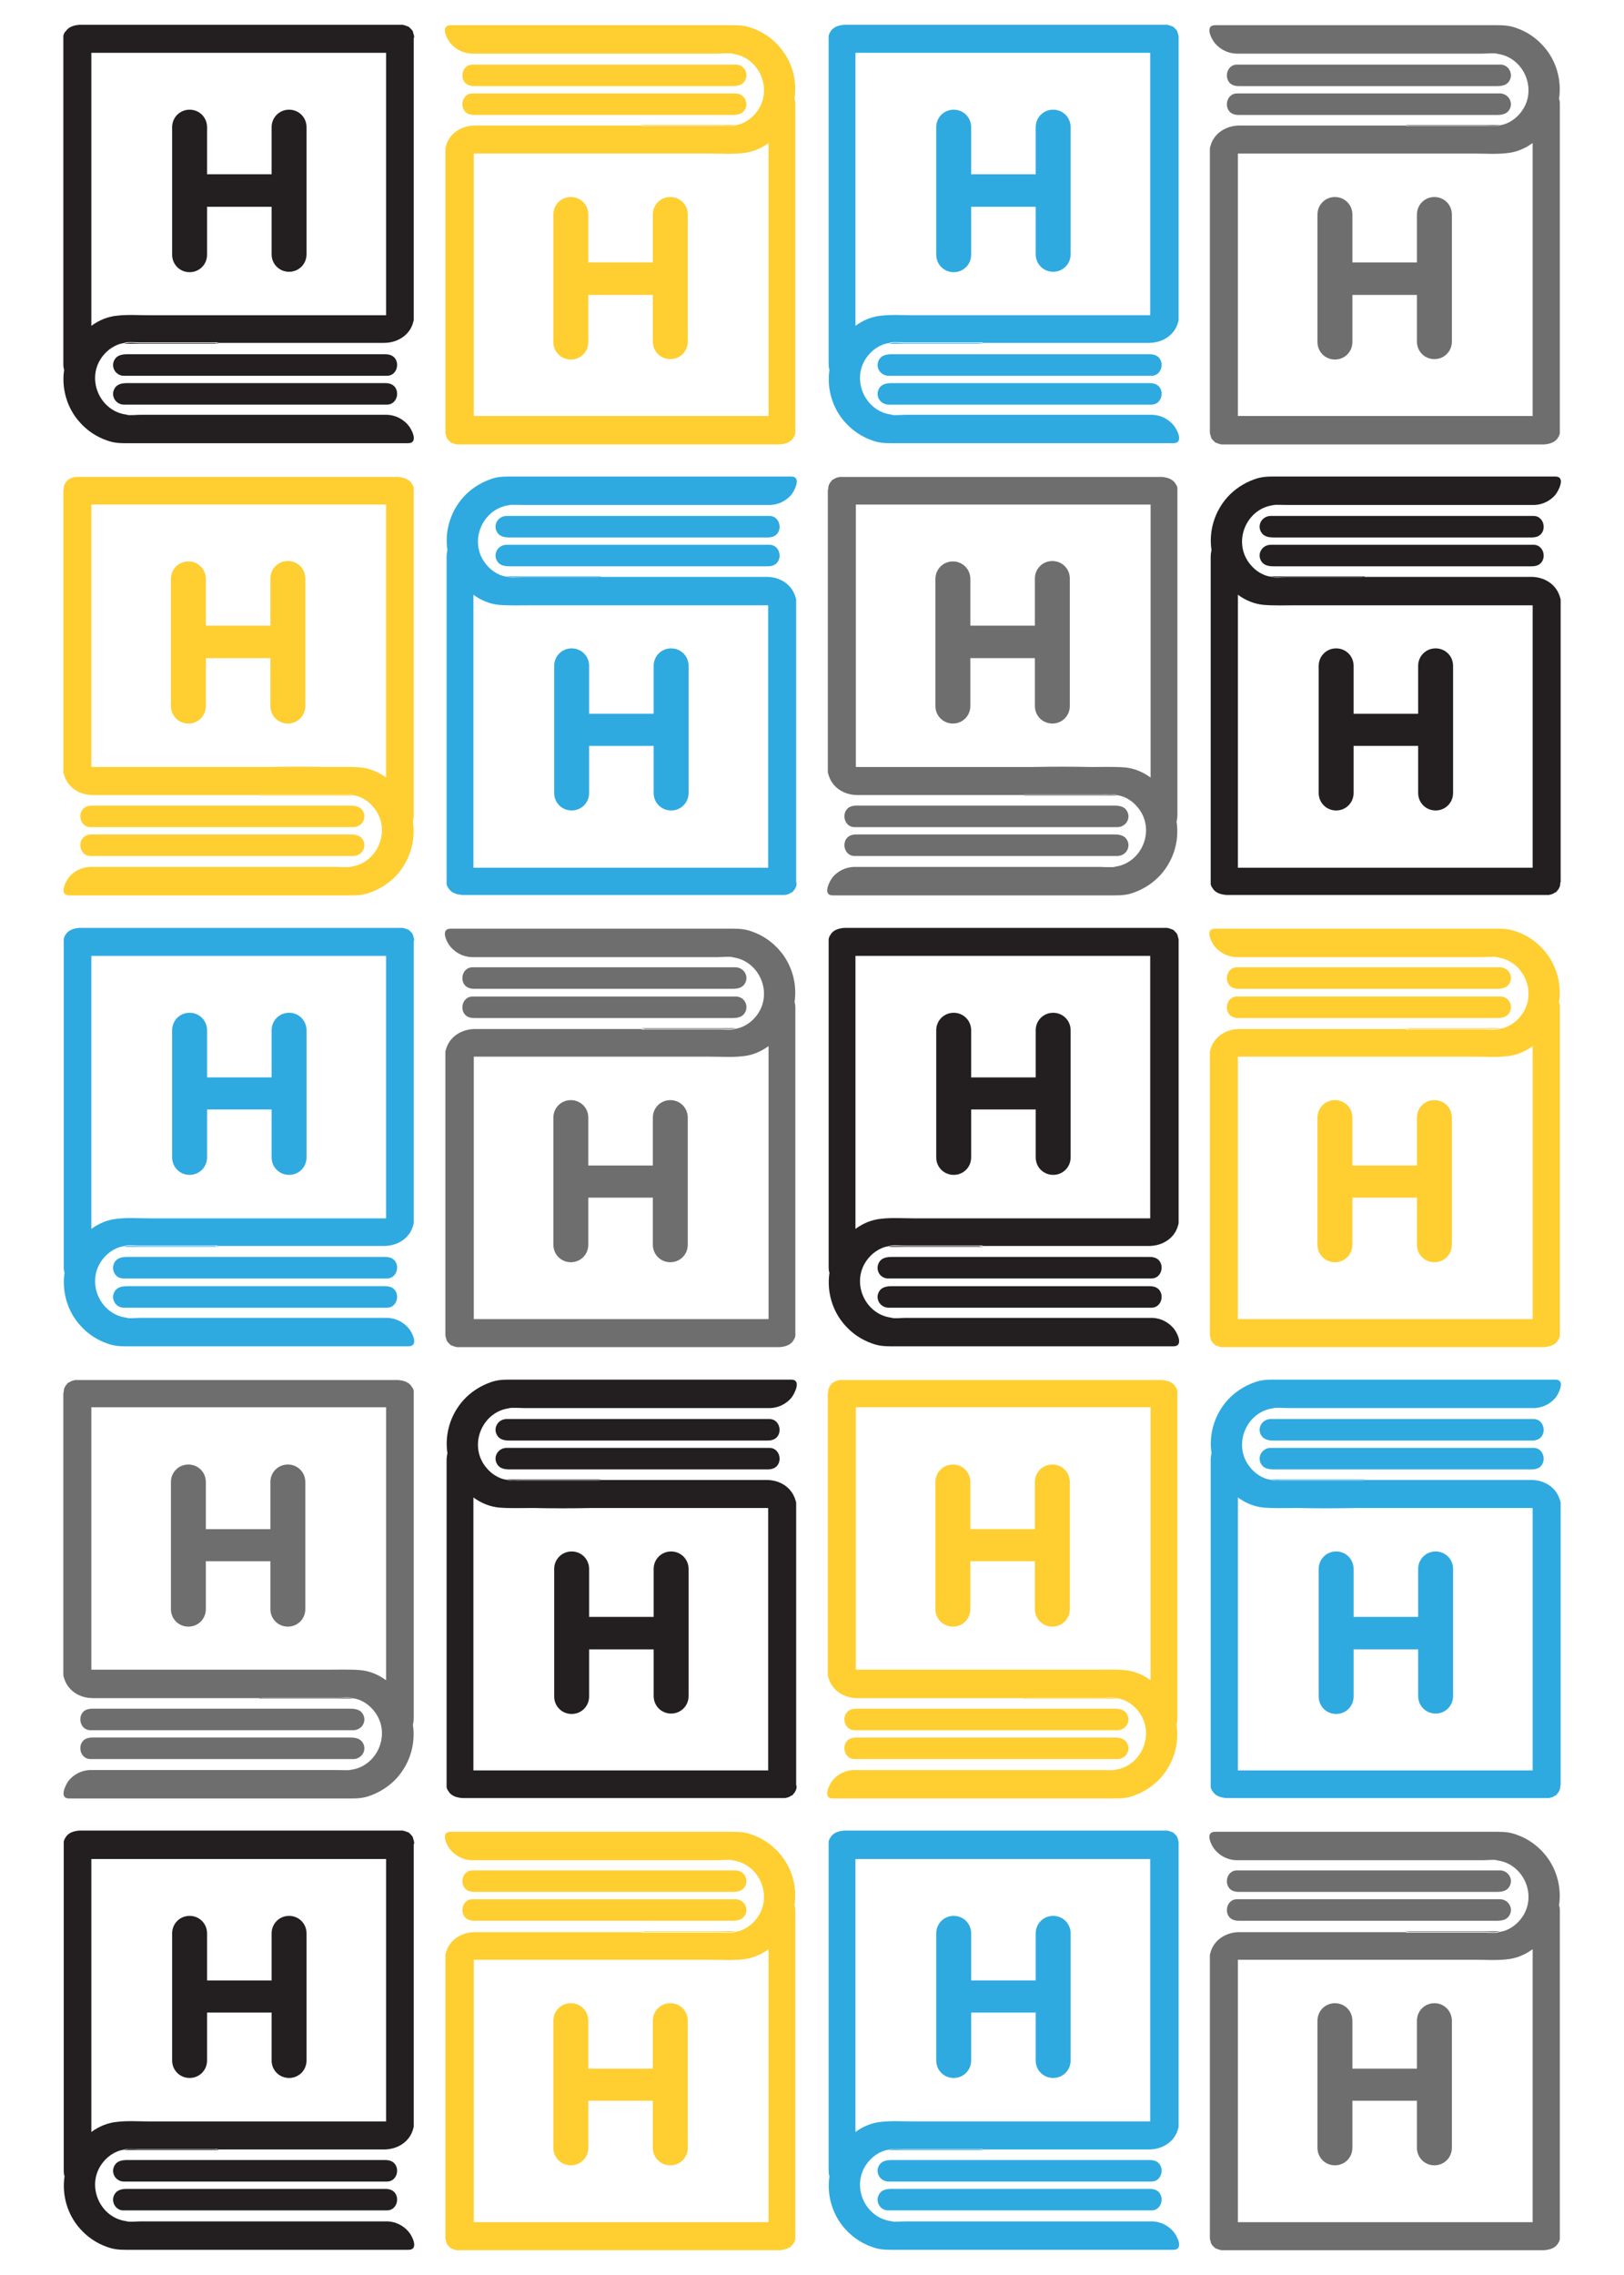 <?xml version="1.0" encoding="utf-8"?>
<!-- Generator: Adobe Illustrator 19.0.0, SVG Export Plug-In . SVG Version: 6.00 Build 0)  -->
<svg version="1.1" id="Layer_1" xmlns="http://www.w3.org/2000/svg" xmlns:xlink="http://www.w3.org/1999/xlink" x="0px" y="0px"
	 viewBox="0 0 400 560" enable-background="new 0 0 400 560" xml:space="preserve">
<g id="XMLID_223_">
	<defs>
		<rect id="XMLID_1_" x="15.6" y="6.1" width="368.8" height="547.8"/>
	</defs>
	<clipPath id="XMLID_239_">
		<use xlink:href="#XMLID_1_"  overflow="visible"/>
	</clipPath>
	<path id="XMLID_221_" clip-path="url(#XMLID_239_)" fill="#231F20" d="M53.8,84.6H30.6c1.2-0.3,2.6-0.1,3.8-0.1c2.7,0,5.3,0,8,0
		c2.6,0,5.3,0,7.9,0c0.9,0,1.7,0,2.6,0C53.2,84.6,53.7,84.5,53.8,84.6"/>
	<path id="XMLID_220_" clip-path="url(#XMLID_239_)" fill="#231F20" d="M53.8,102.3c-0.2,0-0.4,0-0.5,0c0,0-0.1,0-0.1,0
		c-0.5,0-0.9,0-1.4,0c-0.4,0-0.9,0-1.3,0c-2.4,0-4.9,0-7.3,0h-4c-1.5,0-3.1,0-4.6,0c-1.2,0-2.5,0.2-3.7,0c0,0,0,0-0.1,0
		c0,0-0.1,0-0.1,0h0.8C38.8,102.3,46.5,102.3,53.8,102.3"/>
	<path id="XMLID_219_" clip-path="url(#XMLID_239_)" fill="#231F20" d="M37.5,77.6h-0.6c-1.6,0-3.1,0-4.3,0h19
		C46.7,77.6,41.6,77.6,37.5,77.6"/>
	<path id="XMLID_218_" clip-path="url(#XMLID_239_)" fill="#231F20" d="M38.3,77.6h-5.7c1.2,0,2.7,0,4.3,0h0.6
		C37.8,77.6,38,77.6,38.3,77.6"/>
	<path id="XMLID_217_" clip-path="url(#XMLID_239_)" fill="#231F20" d="M39.3,102.4c-1.5,0-3.1,0-4.6,0c-1.2,0-2.5,0.2-3.7,0
		c0,0,0,0-0.1,0c0,0-0.1,0-0.1,0h0.8c0.2,0,0.4,0,0.6,0C33,102.4,35.6,102.4,39.3,102.4"/>
	<path id="XMLID_216_" clip-path="url(#XMLID_239_)" fill="#231F20" d="M53.8,84.6H30.6c1.2-0.3,2.6-0.1,3.8-0.1c2.7,0,5.3,0,8,0
		c2.6,0,5.3,0,7.9,0c0.9,0,1.7,0,2.6,0C53.2,84.6,53.7,84.5,53.8,84.6"/>
	<path id="XMLID_215_" clip-path="url(#XMLID_239_)" fill="#231F20" d="M28,96.1c0.6-1.6,2-1.8,3.4-1.8h63.2c0.4,0,0.8,0,1.2,0.1
		c3,0.6,2.5,5.2-0.5,5.2H30.5C28.7,99.6,27.4,97.8,28,96.1"/>
	<path id="XMLID_214_" clip-path="url(#XMLID_239_)" fill="#231F20" d="M28,89c0.6-1.6,2-1.8,3.4-1.8h63.2c0.4,0,0.8,0,1.2,0.1
		c3,0.6,2.5,5.2-0.5,5.2H30.5C28.7,92.5,27.4,90.7,28,89"/>
	<path id="XMLID_454_" clip-path="url(#XMLID_239_)" fill="#231F20" d="M32.6,77.6c1.2,0,2.7,0,4.3,0c-2.7,0-5.4-0.2-8,0.1
		c-2.3,0.2-4.5,1.1-6.4,2.5V13h72.6v64.6H32.6z M102,9.2c0-0.1,0-0.2,0-0.3c-0.1-0.4-0.2-0.7-0.3-1.1c-0.1-0.3-0.3-0.5-0.5-0.7
		c-0.1-0.1-0.3-0.3-0.4-0.4c-0.1-0.1-0.2-0.2-0.4-0.2c-0.4-0.2-0.8-0.3-1.2-0.4c-0.2,0-0.3,0-0.5,0H27.9h-7.6c-0.2,0-0.5,0-0.7,0
		c-1.4,0.1-2.7,0.5-3.4,1.6C16,7.8,16,7.9,16,7.9c-0.1,0.1-0.1,0.2-0.2,0.3c-0.1,0.2-0.1,0.4-0.2,0.6c0,0.1,0,0.2,0,0.4
		c0,0.1,0,0.3,0,0.4c0,0,0,0,0,0c0,0.2,0,0.4,0,0.6v79.1c0,0.6,0,1.2,0.2,1.7c-0.7,4.6,0.7,9.5,3.9,13c1.8,2,4,3.5,6.6,4.4
		c1.6,0.6,3,0.7,4.7,0.7c3.1,0,60.2,0,69.5,0c2.7,0,0.9-3.5,0-4.5c-1.3-1.5-3.1-2.4-5.1-2.5c-0.3,0-23.9,0-42.2,0c0,0-0.1,0-0.1,0
		c-0.5,0-0.9,0-1.4,0H39.3c-1.5,0-3.1,0-4.6,0c-1.2,0-2.5,0.2-3.7,0c0,0,0,0-0.1,0c0,0-0.1,0-0.1,0h0.8c-7-0.5-10.8-9.1-6.1-14.7
		c1.4-1.7,3.6-3,5.8-3h-0.8c1.2-0.3,2.6-0.1,3.8-0.1c2.7,0,5.3,0,8,0c2.6,0,5.3,0,7.9,0c0.9,0,1.7,0,2.6,0c0.3,0,0.7-0.1,0.9,0.1
		h40.9c3.3,0,6.4-1.9,7.2-5.2c0.1-0.2,0.1-0.5,0.1-0.6c0-0.1,0-0.1,0-0.2V9.4C102,9.3,102,9.3,102,9.2"/>
	<path id="XMLID_211_" clip-path="url(#XMLID_239_)" fill="#231F20" d="M42.4,31.3c0-2.4,1.9-4.3,4.3-4.3c2.4,0,4.3,1.9,4.3,4.3
		v11.6h15.9V31.3c0-2.4,1.9-4.3,4.3-4.3c2.4,0,4.3,1.9,4.3,4.3v31.3c0,2.4-1.9,4.3-4.3,4.3c-2.4,0-4.3-1.9-4.3-4.3V50.9H51v11.8
		c0,2.4-1.9,4.3-4.3,4.3c-2.4,0-4.3-1.9-4.3-4.3V31.3z"/>
	<path id="XMLID_210_" clip-path="url(#XMLID_239_)" fill="#2EAAE1" d="M148,141.9h-23.2c1.2,0.3,2.6,0.1,3.8,0.1c2.7,0,5.3,0,8,0
		c2.6,0,5.3,0,7.9,0c0.9,0,1.7,0,2.6,0C147.3,142,147.8,142.1,148,141.9"/>
	<path id="XMLID_209_" clip-path="url(#XMLID_239_)" fill="#2EAAE1" d="M148,124.2c-0.2,0-0.4,0-0.5,0c0,0-0.1,0-0.1,0
		c-0.5,0-0.9,0-1.4,0c-0.4,0-0.9,0-1.3,0c-2.4,0-4.9,0-7.3,0h-4c-1.5,0-3.1,0-4.6,0c-1.2,0-2.5-0.2-3.7,0c0,0,0,0-0.1,0
		c0,0-0.1,0-0.1,0h0.8C133,124.2,140.6,124.2,148,124.2"/>
	<path id="XMLID_208_" clip-path="url(#XMLID_239_)" fill="#2EAAE1" d="M145.7,149h-19c1.2,0,2.7,0,4.3,0h0.6
		C135.7,149,140.8,149,145.7,149"/>
	<path id="XMLID_207_" clip-path="url(#XMLID_239_)" fill="#2EAAE1" d="M132.5,149h-5.7c1.2,0,2.7,0,4.3,0h0.6
		C131.9,149,132.2,149,132.5,149"/>
	<path id="XMLID_206_" clip-path="url(#XMLID_239_)" fill="#2EAAE1" d="M133.4,124.2c-1.5,0-3.1,0-4.6,0c-1.2,0-2.5-0.2-3.7,0
		c0,0,0,0-0.1,0c0,0-0.1,0-0.1,0h0.8c0.2,0,0.4,0,0.6,0C127.2,124.2,129.7,124.2,133.4,124.2"/>
	<path id="XMLID_205_" clip-path="url(#XMLID_239_)" fill="#2EAAE1" d="M148,141.9h-23.2c1.2,0.3,2.6,0.1,3.8,0.1c2.7,0,5.3,0,8,0
		c2.6,0,5.3,0,7.9,0c0.9,0,1.7,0,2.6,0C147.3,142,147.8,142.1,148,141.9"/>
	<path id="XMLID_204_" clip-path="url(#XMLID_239_)" fill="#2EAAE1" d="M122.2,130.5c0.6,1.6,2,1.8,3.4,1.8h63.2
		c0.4,0,0.8,0,1.2-0.1c3-0.6,2.5-5.2-0.5-5.2h-64.7C122.9,127,121.6,128.8,122.2,130.5"/>
	<path id="XMLID_203_" clip-path="url(#XMLID_239_)" fill="#2EAAE1" d="M122.2,137.6c0.6,1.6,2,1.8,3.4,1.8h63.2
		c0.4,0,0.8,0,1.2-0.1c3-0.6,2.5-5.2-0.5-5.2h-64.7C122.9,134.1,121.6,135.9,122.2,137.6"/>
	<path id="XMLID_442_" clip-path="url(#XMLID_239_)" fill="#2EAAE1" d="M189.2,149v64.6h-72.6v-67.2c1.9,1.4,4.1,2.3,6.4,2.5
		c2.6,0.2,5.3,0.1,8,0.1c-1.6,0-3.1,0-4.3,0H189.2z M196.1,217.1V148c0-0.1,0-0.1,0-0.2c0-0.2,0-0.4-0.1-0.6
		c-0.9-3.4-3.9-5.2-7.2-5.2H148c-0.2,0.1-0.6,0.1-0.9,0.1c-0.9,0-1.7,0-2.6,0c-2.6,0-5.3,0-7.9,0c-2.7,0-5.3,0-8,0
		c-1.2,0-2.7,0.2-3.8-0.1h0.8c-2.3,0-4.4-1.3-5.8-3c-4.7-5.6-0.9-14.2,6.1-14.7h-0.8c0,0,0.1,0,0.1,0c0,0,0.1,0,0.1,0
		c1.2-0.2,2.5,0,3.7,0c1.5,0,3.1,0,4.6,0h12.5c0.5,0,0.9,0,1.4,0c0,0,0.1,0,0.1,0c18.3,0,41.9,0,42.2,0c2-0.1,3.8-1,5.1-2.5
		c0.8-1,2.6-4.5,0-4.5c-9.3,0-66.4,0-69.5,0c-1.7,0-3.1,0.1-4.7,0.7c-2.5,0.9-4.8,2.4-6.6,4.4c-3.2,3.6-4.6,8.4-3.9,13
		c-0.1,0.5-0.2,1.1-0.2,1.7v79.1c0,0.2,0,0.4,0,0.6c0,0,0,0,0,0c0,0.1,0,0.3,0,0.4c0,0.1,0,0.2,0,0.4c0,0.2,0.1,0.4,0.2,0.6
		c0,0.1,0.1,0.2,0.2,0.3c0,0.1,0.1,0.1,0.1,0.2c0.7,1.1,2,1.5,3.4,1.6c0.2,0,0.5,0,0.7,0h7.6h70.7c0.2,0,0.3,0,0.5,0
		c0.4-0.1,0.9-0.2,1.2-0.4c0.1-0.1,0.2-0.2,0.4-0.2c0.2-0.1,0.3-0.2,0.4-0.4c0.2-0.2,0.4-0.4,0.5-0.7c0.2-0.3,0.3-0.7,0.3-1.1
		c0-0.1,0-0.2,0-0.3C196.1,217.3,196.1,217.2,196.1,217.1"/>
	<path id="XMLID_200_" clip-path="url(#XMLID_239_)" fill="#2EAAE1" d="M136.5,163.9c0-2.4,1.9-4.3,4.3-4.3s4.3,1.9,4.3,4.3v11.8
		h15.9v-11.8c0-2.4,1.9-4.3,4.3-4.3s4.3,1.9,4.3,4.3v31.3c0,2.4-1.9,4.3-4.3,4.3s-4.3-1.9-4.3-4.3v-11.6h-15.9v11.6
		c0,2.4-1.9,4.3-4.3,4.3s-4.3-1.9-4.3-4.3V163.9z"/>
	<path id="XMLID_199_" clip-path="url(#XMLID_239_)" fill="#FFCE31" d="M63.8,195.8H87c-1.2-0.3-2.6-0.1-3.8-0.1c-2.7,0-5.3,0-8,0
		c-2.6,0-5.3,0-7.9,0c-0.9,0-1.7,0-2.6,0C64.4,195.7,64,195.7,63.8,195.8"/>
	<path id="XMLID_198_" clip-path="url(#XMLID_239_)" fill="#FFCE31" d="M63.8,213.5c0.2,0,0.4,0,0.5,0c0,0,0.1,0,0.1,0
		c0.5,0,0.9,0,1.4,0c0.4,0,0.9,0,1.3,0c2.4,0,4.9,0,7.3,0h4c1.5,0,3.1,0,4.6,0c1.2,0,2.5,0.2,3.7,0c0,0,0,0,0.1,0c0,0,0.1,0,0.1,0
		H86C78.8,213.5,71.1,213.5,63.8,213.5"/>
	<path id="XMLID_197_" clip-path="url(#XMLID_239_)" fill="#FFCE31" d="M66,188.8h19c-1.2,0-2.7,0-4.3,0h-0.6
		C76,188.7,70.9,188.7,66,188.8"/>
	<path id="XMLID_196_" clip-path="url(#XMLID_239_)" fill="#FFCE31" d="M79.3,188.8H85c-1.2,0-2.7,0-4.3,0h-0.6
		C79.8,188.8,79.6,188.8,79.3,188.8"/>
	<path id="XMLID_195_" clip-path="url(#XMLID_239_)" fill="#FFCE31" d="M78.3,213.5c1.5,0,3.1,0,4.6,0c1.2,0,2.5,0.2,3.7,0
		c0,0,0,0,0.1,0c0,0,0.1,0,0.1,0H86c-0.2,0-0.4,0-0.6,0C84.6,213.5,82,213.5,78.3,213.5"/>
	<path id="XMLID_194_" clip-path="url(#XMLID_239_)" fill="#FFCE31" d="M63.8,195.8H87c-1.2-0.3-2.6-0.1-3.8-0.1c-2.7,0-5.3,0-8,0
		c-2.6,0-5.3,0-7.9,0c-0.9,0-1.7,0-2.6,0C64.4,195.7,64,195.7,63.8,195.8"/>
	<path id="XMLID_193_" clip-path="url(#XMLID_239_)" fill="#FFCE31" d="M89.6,207.2c-0.6-1.6-2-1.8-3.4-1.8H23c-0.4,0-0.8,0-1.2,0.1
		c-3,0.6-2.5,5.2,0.5,5.2h64.7C88.9,210.7,90.2,208.9,89.6,207.2"/>
	<path id="XMLID_192_" clip-path="url(#XMLID_239_)" fill="#FFCE31" d="M89.6,200.1c-0.6-1.6-2-1.8-3.4-1.8H23c-0.4,0-0.8,0-1.2,0.1
		c-3,0.6-2.5,5.2,0.5,5.2h64.7C88.9,203.6,90.2,201.8,89.6,200.1"/>
	<path id="XMLID_430_" clip-path="url(#XMLID_239_)" fill="#FFCE31" d="M22.5,188.8v-64.6h72.6v67.2c-1.9-1.4-4.1-2.3-6.4-2.5
		c-2.6-0.2-5.3-0.1-8-0.1c1.6,0,3.1,0,4.3,0H22.5z M15.6,120.6v69.1c0,0.1,0,0.1,0,0.2c0,0.2,0,0.4,0.1,0.6c0.9,3.4,3.9,5.2,7.2,5.2
		h40.9c0.2-0.1,0.6-0.1,0.9-0.1c0.9,0,1.7,0,2.6,0c2.6,0,5.3,0,7.9,0c2.7,0,5.3,0,8,0c1.2,0,2.7-0.2,3.8,0.1h-0.8
		c2.3,0,4.4,1.3,5.8,3c4.7,5.6,0.9,14.2-6.1,14.7h0.8c0,0-0.1,0-0.1,0c0,0-0.1,0-0.1,0c-1.2,0.2-2.5,0-3.7,0c-1.5,0-3.1,0-4.6,0
		H65.8c-0.5,0-0.9,0-1.4,0c0,0-0.1,0-0.1,0c-18.3,0-41.9,0-42.2,0c-2,0.1-3.8,1-5.1,2.5c-0.8,1-2.6,4.5,0,4.5c9.3,0,66.4,0,69.5,0
		c1.7,0,3.1-0.1,4.7-0.7c2.5-0.9,4.8-2.4,6.6-4.4c3.2-3.6,4.6-8.4,3.9-13c0.1-0.5,0.2-1.1,0.2-1.7v-79.1c0-0.2,0-0.4,0-0.6
		c0,0,0,0,0,0c0-0.1,0-0.3,0-0.4c0-0.1,0-0.2,0-0.4c0-0.2-0.1-0.4-0.2-0.6c0-0.1-0.1-0.2-0.2-0.3c0-0.1-0.1-0.1-0.1-0.2
		c-0.7-1.1-2-1.5-3.4-1.6c-0.2,0-0.5,0-0.7,0h-7.6H19c-0.2,0-0.3,0-0.5,0c-0.4,0.1-0.9,0.2-1.2,0.4c-0.1,0.1-0.2,0.2-0.4,0.2
		c-0.2,0.1-0.3,0.2-0.4,0.4c-0.2,0.2-0.4,0.4-0.5,0.7c-0.2,0.3-0.3,0.7-0.3,1.1c0,0.1,0,0.2,0,0.3C15.6,120.4,15.6,120.5,15.6,120.6
		"/>
	<path id="XMLID_189_" clip-path="url(#XMLID_239_)" fill="#FFCE31" d="M75.2,173.8c0,2.4-1.9,4.3-4.3,4.3c-2.4,0-4.3-1.9-4.3-4.3
		V162H50.7v11.8c0,2.4-1.9,4.3-4.3,4.3s-4.3-1.9-4.3-4.3v-31.3c0-2.4,1.9-4.3,4.3-4.3s4.3,1.9,4.3,4.3V154h15.9v-11.6
		c0-2.4,1.9-4.3,4.3-4.3c2.4,0,4.3,1.9,4.3,4.3V173.8z"/>
	<path id="XMLID_188_" clip-path="url(#XMLID_239_)" fill="#FFCE31" d="M157.9,30.8h23.2c-1.2,0.3-2.6,0.1-3.8,0.1c-2.7,0-5.3,0-8,0
		c-2.6,0-5.3,0-7.9,0c-0.9,0-1.7,0-2.6,0C158.6,30.9,158.1,30.9,157.9,30.8"/>
	<path id="XMLID_187_" clip-path="url(#XMLID_239_)" fill="#FFCE31" d="M157.9,13.1c0.2,0,0.4,0,0.5,0c0,0,0.1,0,0.1,0
		c0.5,0,0.9,0,1.4,0c0.4,0,0.9,0,1.3,0c2.4,0,4.9,0,7.3,0h4c1.5,0,3.1,0,4.6,0c1.2,0,2.5-0.2,3.7,0c0,0,0,0,0.1,0c0,0,0.1,0,0.1,0
		h-0.8C172.9,13.1,165.3,13.1,157.9,13.1"/>
	<path id="XMLID_186_" clip-path="url(#XMLID_239_)" fill="#FFCE31" d="M174.2,37.8h0.6c1.6,0,3.1,0,4.3,0h-19
		C165.1,37.8,170.1,37.8,174.2,37.8"/>
	<path id="XMLID_185_" clip-path="url(#XMLID_239_)" fill="#FFCE31" d="M173.4,37.8h5.7c-1.2,0-2.7,0-4.3,0h-0.6
		C174,37.8,173.7,37.8,173.4,37.8"/>
	<path id="XMLID_184_" clip-path="url(#XMLID_239_)" fill="#FFCE31" d="M172.4,13.1c1.5,0,3.1,0,4.6,0c1.2,0,2.5-0.2,3.7,0
		c0,0,0,0,0.1,0c0,0,0.1,0,0.1,0h-0.8c-0.2,0-0.4,0-0.6,0C178.7,13.1,176.1,13.1,172.4,13.1"/>
	<path id="XMLID_183_" clip-path="url(#XMLID_239_)" fill="#FFCE31" d="M157.9,30.8h23.2c-1.2,0.3-2.6,0.1-3.8,0.1c-2.7,0-5.3,0-8,0
		c-2.6,0-5.3,0-7.9,0c-0.9,0-1.7,0-2.6,0C158.6,30.9,158.1,30.9,157.9,30.8"/>
	<path id="XMLID_182_" clip-path="url(#XMLID_239_)" fill="#FFCE31" d="M183.7,19.4c-0.6,1.6-2,1.8-3.4,1.8h-63.2
		c-0.4,0-0.8,0-1.2-0.1c-3-0.6-2.5-5.2,0.5-5.2h64.7C183,15.8,184.3,17.7,183.7,19.4"/>
	<path id="XMLID_181_" clip-path="url(#XMLID_239_)" fill="#FFCE31" d="M183.7,26.5c-0.6,1.6-2,1.8-3.4,1.8h-63.2
		c-0.4,0-0.8,0-1.2-0.1c-3-0.6-2.5-5.2,0.5-5.2h64.7C183,23,184.3,24.8,183.7,26.5"/>
	<path id="XMLID_418_" clip-path="url(#XMLID_239_)" fill="#FFCE31" d="M179.2,37.8c-1.2,0-2.7,0-4.3,0c2.7,0,5.4,0.2,8-0.1
		c2.3-0.2,4.5-1.1,6.4-2.5v67.2h-72.6V37.8H179.2z M109.7,106.3c0,0.1,0,0.2,0,0.3c0.1,0.4,0.2,0.7,0.3,1.1c0.1,0.3,0.3,0.5,0.5,0.7
		c0.1,0.1,0.3,0.3,0.4,0.4c0.1,0.1,0.2,0.2,0.4,0.2c0.4,0.2,0.8,0.3,1.2,0.4c0.2,0,0.3,0,0.5,0h70.7h7.6c0.2,0,0.5,0,0.7,0
		c1.4-0.1,2.7-0.5,3.4-1.6c0-0.1,0.1-0.1,0.1-0.2c0.1-0.1,0.1-0.2,0.2-0.3c0.1-0.2,0.1-0.4,0.2-0.6c0-0.1,0-0.2,0-0.4
		c0-0.1,0-0.3,0-0.4c0,0,0,0,0,0c0-0.2,0-0.4,0-0.6V26c0-0.6,0-1.2-0.2-1.7c0.7-4.6-0.7-9.5-3.9-13c-1.8-2-4-3.5-6.6-4.4
		c-1.6-0.6-3-0.7-4.7-0.7c-3.1,0-60.2,0-69.5,0c-2.7,0-0.9,3.5,0,4.5c1.3,1.5,3.1,2.4,5.1,2.5c0.3,0,23.9,0,42.2,0c0,0,0.1,0,0.1,0
		c0.5,0,0.9,0,1.4,0h12.5c1.5,0,3.1,0,4.6,0c1.2,0,2.5-0.2,3.7,0c0,0,0,0,0.1,0c0,0,0.1,0,0.1,0h-0.8c7,0.5,10.8,9.1,6.1,14.7
		c-1.4,1.7-3.6,3-5.8,3h0.8c-1.2,0.3-2.6,0.1-3.8,0.1c-2.7,0-5.3,0-8,0c-2.6,0-5.3,0-7.9,0c-0.9,0-1.7,0-2.6,0
		c-0.3,0-0.7,0.1-0.9-0.1h-40.9c-3.3,0-6.4,1.9-7.2,5.2c-0.1,0.2-0.1,0.5-0.1,0.6c0,0.1,0,0.1,0,0.2V106
		C109.7,106.1,109.7,106.2,109.7,106.3"/>
	<path id="XMLID_178_" clip-path="url(#XMLID_239_)" fill="#FFCE31" d="M169.4,84.1c0,2.4-1.9,4.3-4.3,4.3c-2.4,0-4.3-1.9-4.3-4.3
		V72.6h-15.9v11.6c0,2.4-1.9,4.3-4.3,4.3s-4.3-1.9-4.3-4.3V52.8c0-2.4,1.9-4.3,4.3-4.3s4.3,1.9,4.3,4.3v11.8h15.9V52.8
		c0-2.4,1.9-4.3,4.3-4.3c2.4,0,4.3,1.9,4.3,4.3V84.1z"/>
	<path id="XMLID_177_" clip-path="url(#XMLID_239_)" fill="#2EAAE1" d="M242.1,84.6h-23.2c1.2-0.3,2.6-0.1,3.8-0.1c2.7,0,5.3,0,8,0
		c2.6,0,5.3,0,7.9,0c0.9,0,1.7,0,2.6,0C241.4,84.6,241.9,84.5,242.1,84.6"/>
	<path id="XMLID_176_" clip-path="url(#XMLID_239_)" fill="#2EAAE1" d="M242.1,102.3c-0.2,0-0.4,0-0.5,0c0,0-0.1,0-0.1,0
		c-0.5,0-0.9,0-1.4,0c-0.4,0-0.9,0-1.3,0c-2.4,0-4.9,0-7.3,0h-4c-1.5,0-3.1,0-4.6,0c-1.2,0-2.5,0.2-3.7,0c0,0,0,0-0.1,0
		c0,0-0.1,0-0.1,0h0.8C227.1,102.3,234.7,102.3,242.1,102.3"/>
	<path id="XMLID_175_" clip-path="url(#XMLID_239_)" fill="#2EAAE1" d="M225.8,77.6h-0.6c-1.6,0-3.1,0-4.3,0h19
		C234.9,77.6,229.9,77.6,225.8,77.6"/>
	<path id="XMLID_174_" clip-path="url(#XMLID_239_)" fill="#2EAAE1" d="M226.6,77.6h-5.7c1.2,0,2.7,0,4.3,0h0.6
		C226,77.6,226.3,77.6,226.6,77.6"/>
	<path id="XMLID_173_" clip-path="url(#XMLID_239_)" fill="#2EAAE1" d="M227.6,102.4c-1.5,0-3.1,0-4.6,0c-1.2,0-2.5,0.2-3.7,0
		c0,0,0,0-0.1,0c0,0-0.1,0-0.1,0h0.8c0.2,0,0.4,0,0.6,0C221.3,102.4,223.9,102.4,227.6,102.4"/>
	<path id="XMLID_172_" clip-path="url(#XMLID_239_)" fill="#2EAAE1" d="M242.1,84.6h-23.2c1.2-0.3,2.6-0.1,3.8-0.1c2.7,0,5.3,0,8,0
		c2.6,0,5.3,0,7.9,0c0.9,0,1.7,0,2.6,0C241.4,84.6,241.9,84.5,242.1,84.6"/>
	<path id="XMLID_171_" clip-path="url(#XMLID_239_)" fill="#2EAAE1" d="M216.3,96.1c0.6-1.6,2-1.8,3.4-1.8h63.2c0.4,0,0.8,0,1.2,0.1
		c3,0.6,2.5,5.2-0.5,5.2h-64.7C217,99.6,215.7,97.8,216.3,96.1"/>
	<path id="XMLID_170_" clip-path="url(#XMLID_239_)" fill="#2EAAE1" d="M216.3,89c0.6-1.6,2-1.8,3.4-1.8h63.2c0.4,0,0.8,0,1.2,0.1
		c3,0.6,2.5,5.2-0.5,5.2h-64.7C217,92.5,215.7,90.7,216.3,89"/>
	<path id="XMLID_406_" clip-path="url(#XMLID_239_)" fill="#2EAAE1" d="M220.8,77.6c1.2,0,2.7,0,4.3,0c-2.7,0-5.4-0.2-8,0.1
		c-2.3,0.2-4.5,1.1-6.4,2.5V13h72.6v64.6H220.8z M290.3,9.2c0-0.1,0-0.2,0-0.3c-0.1-0.4-0.2-0.7-0.3-1.1c-0.1-0.3-0.3-0.5-0.5-0.7
		c-0.1-0.1-0.3-0.3-0.4-0.4c-0.1-0.1-0.2-0.2-0.4-0.2c-0.4-0.2-0.8-0.3-1.2-0.4c-0.2,0-0.3,0-0.5,0h-70.7h-7.6c-0.2,0-0.5,0-0.7,0
		c-1.4,0.1-2.7,0.5-3.4,1.6c0,0.1-0.1,0.1-0.1,0.2c-0.1,0.1-0.1,0.2-0.2,0.3c-0.1,0.2-0.1,0.4-0.2,0.6c0,0.1,0,0.2,0,0.4
		c0,0.1,0,0.3,0,0.4c0,0,0,0,0,0c0,0.2,0,0.4,0,0.6v79.1c0,0.6,0,1.2,0.2,1.7c-0.7,4.6,0.7,9.5,3.9,13c1.8,2,4,3.5,6.6,4.4
		c1.6,0.6,3,0.7,4.7,0.7c3.1,0,60.2,0,69.5,0c2.7,0,0.9-3.5,0-4.5c-1.3-1.5-3.1-2.4-5.1-2.5c-0.3,0-23.9,0-42.2,0c0,0-0.1,0-0.1,0
		c-0.5,0-0.9,0-1.4,0h-12.5c-1.5,0-3.1,0-4.6,0c-1.2,0-2.5,0.2-3.7,0c0,0,0,0-0.1,0c0,0-0.1,0-0.1,0h0.8c-7-0.5-10.8-9.1-6.1-14.7
		c1.4-1.7,3.6-3,5.8-3h-0.8c1.2-0.3,2.6-0.1,3.8-0.1c2.7,0,5.3,0,8,0c2.6,0,5.3,0,7.9,0c0.9,0,1.7,0,2.6,0c0.3,0,0.7-0.1,0.9,0.1
		h40.9c3.3,0,6.4-1.9,7.2-5.2c0.1-0.2,0.1-0.5,0.1-0.6c0-0.1,0-0.1,0-0.2V9.4C290.3,9.3,290.3,9.3,290.3,9.2"/>
	<path id="XMLID_167_" clip-path="url(#XMLID_239_)" fill="#2EAAE1" d="M230.6,31.3c0-2.4,1.9-4.3,4.3-4.3c2.4,0,4.3,1.9,4.3,4.3
		v11.6h15.9V31.3c0-2.4,1.9-4.3,4.3-4.3s4.3,1.9,4.3,4.3v31.3c0,2.4-1.9,4.3-4.3,4.3s-4.3-1.9-4.3-4.3V50.9h-15.9v11.8
		c0,2.4-1.9,4.3-4.3,4.3c-2.4,0-4.3-1.9-4.3-4.3V31.3z"/>
	<path id="XMLID_166_" clip-path="url(#XMLID_239_)" fill="#231F20" d="M336.2,141.9H313c1.2,0.3,2.6,0.1,3.8,0.1c2.7,0,5.3,0,8,0
		c2.6,0,5.3,0,7.9,0c0.9,0,1.7,0,2.6,0C335.6,142,336,142.1,336.2,141.9"/>
	<path id="XMLID_165_" clip-path="url(#XMLID_239_)" fill="#231F20" d="M336.2,124.2c-0.2,0-0.4,0-0.5,0c0,0-0.1,0-0.1,0
		c-0.5,0-0.9,0-1.4,0c-0.4,0-0.9,0-1.3,0c-2.4,0-4.9,0-7.3,0h-4c-1.5,0-3.1,0-4.6,0c-1.2,0-2.5-0.2-3.7,0c0,0,0,0-0.1,0
		c0,0-0.1,0-0.1,0h0.8C321.2,124.2,328.9,124.2,336.2,124.2"/>
	<path id="XMLID_164_" clip-path="url(#XMLID_239_)" fill="#231F20" d="M334,149h-19c1.2,0,2.7,0,4.3,0h0.6
		C324,149,329.1,149,334,149"/>
	<path id="XMLID_163_" clip-path="url(#XMLID_239_)" fill="#231F20" d="M320.7,149H315c1.2,0,2.7,0,4.3,0h0.6
		C320.2,149,320.4,149,320.7,149"/>
	<path id="XMLID_162_" clip-path="url(#XMLID_239_)" fill="#231F20" d="M321.7,124.2c-1.5,0-3.1,0-4.6,0c-1.2,0-2.5-0.2-3.7,0
		c0,0,0,0-0.1,0c0,0-0.1,0-0.1,0h0.8c0.2,0,0.4,0,0.6,0C315.4,124.2,318,124.2,321.7,124.2"/>
	<path id="XMLID_161_" clip-path="url(#XMLID_239_)" fill="#231F20" d="M336.2,141.9H313c1.2,0.3,2.6,0.1,3.8,0.1c2.7,0,5.3,0,8,0
		c2.6,0,5.3,0,7.9,0c0.9,0,1.7,0,2.6,0C335.6,142,336,142.1,336.2,141.9"/>
	<path id="XMLID_160_" clip-path="url(#XMLID_239_)" fill="#231F20" d="M310.4,130.5c0.6,1.6,2,1.8,3.4,1.8H377c0.4,0,0.8,0,1.2-0.1
		c3-0.6,2.5-5.2-0.5-5.2h-64.7C311.1,127,309.8,128.8,310.4,130.5"/>
	<path id="XMLID_159_" clip-path="url(#XMLID_239_)" fill="#231F20" d="M310.4,137.6c0.6,1.6,2,1.8,3.4,1.8H377c0.4,0,0.8,0,1.2-0.1
		c3-0.6,2.5-5.2-0.5-5.2h-64.7C311.1,134.1,309.8,135.9,310.4,137.6"/>
	<path id="XMLID_394_" clip-path="url(#XMLID_239_)" fill="#231F20" d="M377.5,149v64.6h-72.6v-67.2c1.9,1.4,4.1,2.3,6.4,2.5
		c2.6,0.2,5.3,0.1,8,0.1c-1.6,0-3.1,0-4.3,0H377.5z M384.4,217.1V148c0-0.1,0-0.1,0-0.2c0-0.2,0-0.4-0.1-0.6
		c-0.9-3.4-3.9-5.2-7.2-5.2h-40.9c-0.2,0.1-0.6,0.1-0.9,0.1c-0.9,0-1.7,0-2.6,0c-2.6,0-5.3,0-7.9,0c-2.7,0-5.3,0-8,0
		c-1.2,0-2.7,0.2-3.8-0.1h0.8c-2.3,0-4.4-1.3-5.8-3c-4.7-5.6-0.9-14.2,6.1-14.7h-0.8c0,0,0.1,0,0.1,0c0,0,0.1,0,0.1,0
		c1.2-0.2,2.5,0,3.7,0c1.5,0,3.1,0,4.6,0h12.5c0.5,0,0.9,0,1.4,0c0,0,0.1,0,0.1,0c18.3,0,41.9,0,42.2,0c2-0.1,3.8-1,5.1-2.5
		c0.8-1,2.6-4.5,0-4.5c-9.3,0-66.4,0-69.5,0c-1.7,0-3.1,0.1-4.7,0.7c-2.5,0.9-4.8,2.4-6.6,4.4c-3.2,3.6-4.6,8.4-3.9,13
		c-0.1,0.5-0.2,1.1-0.2,1.7v79.1c0,0.2,0,0.4,0,0.6c0,0,0,0,0,0c0,0.1,0,0.3,0,0.4c0,0.1,0,0.2,0,0.4c0,0.2,0.1,0.4,0.2,0.6
		c0,0.1,0.1,0.2,0.2,0.3c0,0.1,0.1,0.1,0.1,0.2c0.7,1.1,2,1.5,3.4,1.6c0.2,0,0.5,0,0.7,0h7.6H381c0.2,0,0.3,0,0.5,0
		c0.4-0.1,0.9-0.2,1.2-0.4c0.1-0.1,0.2-0.2,0.4-0.2c0.2-0.1,0.3-0.2,0.4-0.4c0.2-0.2,0.4-0.4,0.5-0.7c0.2-0.3,0.3-0.7,0.3-1.1
		c0-0.1,0-0.2,0-0.3C384.4,217.3,384.4,217.2,384.4,217.1"/>
	<path id="XMLID_156_" clip-path="url(#XMLID_239_)" fill="#231F20" d="M324.8,163.9c0-2.4,1.9-4.3,4.3-4.3c2.4,0,4.3,1.9,4.3,4.3
		v11.8h15.9v-11.8c0-2.4,1.9-4.3,4.3-4.3c2.4,0,4.3,1.9,4.3,4.3v31.3c0,2.4-1.9,4.3-4.3,4.3c-2.4,0-4.3-1.9-4.3-4.3v-11.6h-15.9
		v11.6c0,2.4-1.9,4.3-4.3,4.3c-2.4,0-4.3-1.9-4.3-4.3V163.9z"/>
	<path id="XMLID_155_" clip-path="url(#XMLID_239_)" fill="#6F6E6F" d="M252,195.8h23.2c-1.2-0.3-2.6-0.1-3.8-0.1c-2.7,0-5.3,0-8,0
		c-2.6,0-5.3,0-7.9,0c-0.9,0-1.7,0-2.6,0C252.7,195.7,252.2,195.7,252,195.8"/>
	<path id="XMLID_154_" clip-path="url(#XMLID_239_)" fill="#6F6E6F" d="M252,213.5c0.2,0,0.4,0,0.5,0c0,0,0.1,0,0.1,0
		c0.5,0,0.9,0,1.4,0c0.4,0,0.9,0,1.3,0c2.4,0,4.9,0,7.3,0h4c1.5,0,3.1,0,4.6,0c1.2,0,2.5,0.2,3.7,0c0,0,0,0,0.1,0c0,0,0.1,0,0.1,0
		h-0.8C267,213.5,259.4,213.5,252,213.5"/>
	<path id="XMLID_153_" clip-path="url(#XMLID_239_)" fill="#6F6E6F" d="M254.3,188.8h19c-1.2,0-2.7,0-4.3,0h-0.6
		C264.3,188.7,259.2,188.7,254.3,188.8"/>
	<path id="XMLID_152_" clip-path="url(#XMLID_239_)" fill="#6F6E6F" d="M267.5,188.8h5.7c-1.2,0-2.7,0-4.3,0h-0.6
		C268.1,188.8,267.8,188.8,267.5,188.8"/>
	<path id="XMLID_151_" clip-path="url(#XMLID_239_)" fill="#6F6E6F" d="M266.6,213.5c1.5,0,3.1,0,4.6,0c1.2,0,2.5,0.2,3.7,0
		c0,0,0,0,0.1,0c0,0,0.1,0,0.1,0h-0.8c-0.2,0-0.4,0-0.6,0C272.8,213.5,270.3,213.5,266.6,213.5"/>
	<path id="XMLID_150_" clip-path="url(#XMLID_239_)" fill="#6F6E6F" d="M252,195.8h23.2c-1.2-0.3-2.6-0.1-3.8-0.1c-2.7,0-5.3,0-8,0
		c-2.6,0-5.3,0-7.9,0c-0.9,0-1.7,0-2.6,0C252.7,195.7,252.2,195.7,252,195.8"/>
	<path id="XMLID_149_" clip-path="url(#XMLID_239_)" fill="#6F6E6F" d="M277.8,207.2c-0.6-1.6-2-1.8-3.4-1.8h-63.2
		c-0.4,0-0.8,0-1.2,0.1c-3,0.6-2.5,5.2,0.5,5.2h64.7C277.1,210.7,278.4,208.9,277.8,207.2"/>
	<path id="XMLID_148_" clip-path="url(#XMLID_239_)" fill="#6F6E6F" d="M277.8,200.1c-0.6-1.6-2-1.8-3.4-1.8h-63.2
		c-0.4,0-0.8,0-1.2,0.1c-3,0.6-2.5,5.2,0.5,5.2h64.7C277.1,203.6,278.4,201.8,277.8,200.1"/>
	<path id="XMLID_382_" clip-path="url(#XMLID_239_)" fill="#6F6E6F" d="M210.8,188.8v-64.6h72.6v67.2c-1.9-1.4-4.1-2.3-6.4-2.5
		c-2.6-0.2-5.3-0.1-8-0.1c1.6,0,3.1,0,4.3,0H210.8z M203.9,120.6v69.1c0,0.1,0,0.1,0,0.2c0,0.2,0,0.4,0.1,0.6
		c0.9,3.4,3.9,5.2,7.2,5.2H252c0.2-0.1,0.6-0.1,0.9-0.1c0.9,0,1.7,0,2.6,0c2.6,0,5.3,0,7.9,0c2.7,0,5.3,0,8,0c1.2,0,2.7-0.2,3.8,0.1
		h-0.8c2.3,0,4.4,1.3,5.8,3c4.7,5.6,0.9,14.2-6.1,14.7h0.8c0,0-0.1,0-0.1,0c0,0-0.1,0-0.1,0c-1.2,0.2-2.5,0-3.7,0
		c-1.5,0-3.1,0-4.6,0h-12.5c-0.5,0-0.9,0-1.4,0c0,0-0.1,0-0.1,0c-18.3,0-41.9,0-42.2,0c-2,0.1-3.8,1-5.1,2.5c-0.8,1-2.6,4.5,0,4.5
		c9.3,0,66.4,0,69.5,0c1.7,0,3.1-0.1,4.7-0.7c2.5-0.9,4.8-2.4,6.6-4.4c3.2-3.6,4.6-8.4,3.9-13c0.1-0.5,0.2-1.1,0.2-1.7v-79.1
		c0-0.2,0-0.4,0-0.6c0,0,0,0,0,0c0-0.1,0-0.3,0-0.4c0-0.1,0-0.2,0-0.4c0-0.2-0.1-0.4-0.2-0.6c0-0.1-0.1-0.2-0.2-0.3
		c0-0.1-0.1-0.1-0.1-0.2c-0.7-1.1-2-1.5-3.4-1.6c-0.2,0-0.5,0-0.7,0H278h-70.7c-0.2,0-0.3,0-0.5,0c-0.4,0.1-0.9,0.2-1.2,0.4
		c-0.1,0.1-0.2,0.2-0.4,0.2c-0.2,0.1-0.3,0.2-0.4,0.4c-0.2,0.2-0.4,0.4-0.5,0.7c-0.2,0.3-0.3,0.7-0.3,1.1c0,0.1,0,0.2,0,0.3
		C203.9,120.4,203.9,120.5,203.9,120.6"/>
	<path id="XMLID_145_" clip-path="url(#XMLID_239_)" fill="#6F6E6F" d="M263.5,173.8c0,2.4-1.9,4.3-4.3,4.3c-2.4,0-4.3-1.9-4.3-4.3
		V162h-15.9v11.8c0,2.4-1.9,4.3-4.3,4.3c-2.4,0-4.3-1.9-4.3-4.3v-31.3c0-2.4,1.9-4.3,4.3-4.3c2.4,0,4.3,1.9,4.3,4.3V154h15.9v-11.6
		c0-2.4,1.9-4.3,4.3-4.3c2.4,0,4.3,1.9,4.3,4.3V173.8z"/>
	<path id="XMLID_144_" clip-path="url(#XMLID_239_)" fill="#6F6E6F" d="M346.2,30.8h23.2c-1.2,0.3-2.6,0.1-3.8,0.1c-2.7,0-5.3,0-8,0
		c-2.6,0-5.3,0-7.9,0c-0.9,0-1.7,0-2.6,0C346.8,30.9,346.3,30.9,346.2,30.8"/>
	<path id="XMLID_143_" clip-path="url(#XMLID_239_)" fill="#6F6E6F" d="M346.2,13.1c0.2,0,0.4,0,0.5,0c0,0,0.1,0,0.1,0
		c0.5,0,0.9,0,1.4,0c0.4,0,0.9,0,1.3,0c2.4,0,4.9,0,7.3,0h4c1.5,0,3.1,0,4.6,0c1.2,0,2.5-0.2,3.7,0c0,0,0,0,0.1,0c0,0,0.1,0,0.1,0
		h-0.8C361.2,13.1,353.5,13.1,346.2,13.1"/>
	<path id="XMLID_142_" clip-path="url(#XMLID_239_)" fill="#6F6E6F" d="M362.5,37.8h0.6c1.6,0,3.1,0,4.3,0h-19
		C353.3,37.8,358.4,37.8,362.5,37.8"/>
	<path id="XMLID_141_" clip-path="url(#XMLID_239_)" fill="#6F6E6F" d="M361.7,37.8h5.7c-1.2,0-2.7,0-4.3,0h-0.6
		C362.2,37.8,362,37.8,361.7,37.8"/>
	<path id="XMLID_140_" clip-path="url(#XMLID_239_)" fill="#6F6E6F" d="M360.7,13.1c1.5,0,3.1,0,4.6,0c1.2,0,2.5-0.2,3.7,0
		c0,0,0,0,0.1,0c0,0,0.1,0,0.1,0h-0.8c-0.2,0-0.4,0-0.6,0C367,13.1,364.4,13.1,360.7,13.1"/>
	<path id="XMLID_139_" clip-path="url(#XMLID_239_)" fill="#6F6E6F" d="M346.2,30.8h23.2c-1.2,0.3-2.6,0.1-3.8,0.1c-2.7,0-5.3,0-8,0
		c-2.6,0-5.3,0-7.9,0c-0.9,0-1.7,0-2.6,0C346.8,30.9,346.3,30.9,346.2,30.8"/>
	<path id="XMLID_138_" clip-path="url(#XMLID_239_)" fill="#6F6E6F" d="M372,19.4c-0.6,1.6-2,1.8-3.4,1.8h-63.2
		c-0.4,0-0.8,0-1.2-0.1c-3-0.6-2.5-5.2,0.5-5.2h64.7C371.3,15.8,372.6,17.7,372,19.4"/>
	<path id="XMLID_137_" clip-path="url(#XMLID_239_)" fill="#6F6E6F" d="M372,26.5c-0.6,1.6-2,1.8-3.4,1.8h-63.2
		c-0.4,0-0.8,0-1.2-0.1c-3-0.6-2.5-5.2,0.5-5.2h64.7C371.3,23,372.6,24.8,372,26.5"/>
	<path id="XMLID_370_" clip-path="url(#XMLID_239_)" fill="#6F6E6F" d="M367.4,37.8c-1.2,0-2.7,0-4.3,0c2.7,0,5.4,0.2,8-0.1
		c2.3-0.2,4.5-1.1,6.4-2.5v67.2h-72.6V37.8H367.4z M298,106.3c0,0.1,0,0.2,0,0.3c0.1,0.4,0.2,0.7,0.3,1.1c0.1,0.3,0.3,0.5,0.5,0.7
		c0.1,0.1,0.3,0.3,0.4,0.4c0.1,0.1,0.2,0.2,0.4,0.2c0.4,0.2,0.8,0.3,1.2,0.4c0.2,0,0.3,0,0.5,0h70.7h7.6c0.2,0,0.5,0,0.7,0
		c1.4-0.1,2.7-0.5,3.4-1.6c0-0.1,0.1-0.1,0.1-0.2c0.1-0.1,0.1-0.2,0.2-0.3c0.1-0.2,0.1-0.4,0.2-0.6c0-0.1,0-0.2,0-0.4
		c0-0.1,0-0.3,0-0.4c0,0,0,0,0,0c0-0.2,0-0.4,0-0.6V26c0-0.6,0-1.2-0.2-1.7c0.7-4.6-0.7-9.5-3.9-13c-1.8-2-4-3.5-6.6-4.4
		c-1.6-0.6-3.1-0.7-4.7-0.7c-3.1,0-60.2,0-69.5,0c-2.7,0-0.9,3.5,0,4.5c1.3,1.5,3.1,2.4,5.1,2.5c0.3,0,23.9,0,42.2,0
		c0,0,0.1,0,0.1,0c0.5,0,0.9,0,1.4,0h12.5c1.5,0,3.1,0,4.6,0c1.2,0,2.5-0.2,3.7,0c0,0,0,0,0.1,0c0,0,0.1,0,0.1,0h-0.8
		c7,0.5,10.8,9.1,6.1,14.7c-1.4,1.7-3.6,3-5.8,3h0.8c-1.2,0.3-2.6,0.1-3.8,0.1c-2.7,0-5.3,0-8,0c-2.6,0-5.3,0-7.9,0
		c-0.9,0-1.7,0-2.6,0c-0.3,0-0.7,0.1-0.9-0.1h-40.9c-3.3,0-6.4,1.9-7.2,5.2c-0.1,0.2-0.1,0.5-0.1,0.6c0,0.1,0,0.1,0,0.2V106
		C298,106.1,298,106.2,298,106.3"/>
	<path id="XMLID_134_" clip-path="url(#XMLID_239_)" fill="#6F6E6F" d="M357.6,84.1c0,2.4-1.9,4.3-4.3,4.3s-4.3-1.9-4.3-4.3V72.6
		h-15.9v11.6c0,2.4-1.9,4.3-4.3,4.3s-4.3-1.9-4.3-4.3V52.8c0-2.4,1.9-4.3,4.3-4.3s4.3,1.9,4.3,4.3v11.8H349V52.8
		c0-2.4,1.9-4.3,4.3-4.3s4.3,1.9,4.3,4.3V84.1z"/>
	<path id="XMLID_133_" clip-path="url(#XMLID_239_)" fill="#2EAAE1" d="M53.8,306.9H30.6c1.2-0.3,2.6-0.1,3.8-0.1c2.7,0,5.3,0,8,0
		c2.6,0,5.3,0,7.9,0c0.9,0,1.7,0,2.6,0C53.2,306.9,53.7,306.8,53.8,306.9"/>
	<path id="XMLID_132_" clip-path="url(#XMLID_239_)" fill="#2EAAE1" d="M53.8,324.6c-0.2,0-0.4,0-0.5,0c0,0-0.1,0-0.1,0
		c-0.5,0-0.9,0-1.4,0c-0.4,0-0.9,0-1.3,0c-2.4,0-4.9,0-7.3,0h-4c-1.5,0-3.1,0-4.6,0c-1.2,0-2.5,0.2-3.7,0c0,0,0,0-0.1,0
		c0,0-0.1,0-0.1,0h0.8C38.8,324.6,46.5,324.6,53.8,324.6"/>
	<path id="XMLID_131_" clip-path="url(#XMLID_239_)" fill="#2EAAE1" d="M37.5,299.9h-0.6c-1.6,0-3.1,0-4.3,0h19
		C46.7,299.9,41.6,299.9,37.5,299.9"/>
	<path id="XMLID_130_" clip-path="url(#XMLID_239_)" fill="#2EAAE1" d="M38.3,299.9h-5.7c1.2,0,2.7,0,4.3,0h0.6
		C37.8,299.9,38,299.9,38.3,299.9"/>
	<path id="XMLID_129_" clip-path="url(#XMLID_239_)" fill="#2EAAE1" d="M39.3,324.7c-1.5,0-3.1,0-4.6,0c-1.2,0-2.5,0.2-3.7,0
		c0,0,0,0-0.1,0c0,0-0.1,0-0.1,0h0.8c0.2,0,0.4,0,0.6,0C33,324.7,35.6,324.7,39.3,324.7"/>
	<path id="XMLID_128_" clip-path="url(#XMLID_239_)" fill="#2EAAE1" d="M53.8,306.9H30.6c1.2-0.3,2.6-0.1,3.8-0.1c2.7,0,5.3,0,8,0
		c2.6,0,5.3,0,7.9,0c0.9,0,1.7,0,2.6,0C53.2,306.9,53.7,306.8,53.8,306.9"/>
	<path id="XMLID_127_" clip-path="url(#XMLID_239_)" fill="#2EAAE1" d="M28,318.4c0.6-1.6,2-1.8,3.4-1.8h63.2c0.4,0,0.8,0,1.2,0.1
		c3,0.6,2.5,5.2-0.5,5.2H30.5C28.7,321.9,27.4,320.1,28,318.4"/>
	<path id="XMLID_126_" clip-path="url(#XMLID_239_)" fill="#2EAAE1" d="M28,311.2c0.6-1.6,2-1.8,3.4-1.8h63.2c0.4,0,0.8,0,1.2,0.1
		c3,0.6,2.5,5.2-0.5,5.2H30.5C28.7,314.8,27.4,313,28,311.2"/>
	<path id="XMLID_358_" clip-path="url(#XMLID_239_)" fill="#2EAAE1" d="M32.6,299.9c1.2,0,2.7,0,4.3,0c-2.7,0-5.4-0.2-8,0.1
		c-2.3,0.2-4.5,1.1-6.4,2.5v-67.2h72.6v64.6H32.6z M102,231.5c0-0.1,0-0.2,0-0.3c-0.1-0.4-0.2-0.7-0.3-1.1c-0.1-0.3-0.3-0.5-0.5-0.7
		c-0.1-0.1-0.3-0.3-0.4-0.4c-0.1-0.1-0.2-0.2-0.4-0.2c-0.4-0.2-0.8-0.3-1.2-0.4c-0.2,0-0.3,0-0.5,0H27.9h-7.6c-0.2,0-0.5,0-0.7,0
		c-1.4,0.1-2.7,0.5-3.4,1.6c0,0.1-0.1,0.1-0.1,0.2c-0.1,0.1-0.1,0.2-0.2,0.3c-0.1,0.2-0.1,0.4-0.2,0.6c0,0.1,0,0.2,0,0.4
		c0,0.1,0,0.3,0,0.4c0,0,0,0,0,0c0,0.2,0,0.4,0,0.6v79.1c0,0.6,0,1.2,0.2,1.7c-0.7,4.6,0.7,9.5,3.9,13c1.8,2,4,3.5,6.6,4.4
		c1.6,0.6,3,0.7,4.7,0.7c3.1,0,60.2,0,69.5,0c2.7,0,0.9-3.5,0-4.5c-1.3-1.5-3.1-2.4-5.1-2.5c-0.3,0-23.9,0-42.2,0c0,0-0.1,0-0.1,0
		c-0.5,0-0.9,0-1.4,0H39.3c-1.5,0-3.1,0-4.6,0c-1.2,0-2.5,0.2-3.7,0c0,0,0,0-0.1,0c0,0-0.1,0-0.1,0h0.8c-7-0.5-10.8-9.1-6.1-14.7
		c1.4-1.7,3.6-3,5.8-3h-0.8c1.2-0.3,2.6-0.1,3.8-0.1c2.7,0,5.3,0,8,0c2.6,0,5.3,0,7.9,0c0.9,0,1.7,0,2.6,0c0.3,0,0.7-0.1,0.9,0.1
		h40.9c3.3,0,6.4-1.9,7.2-5.2c0.1-0.2,0.1-0.5,0.1-0.6c0-0.1,0-0.1,0-0.2v-69.1C102,231.6,102,231.5,102,231.5"/>
	<path id="XMLID_123_" clip-path="url(#XMLID_239_)" fill="#2EAAE1" d="M42.4,253.6c0-2.4,1.9-4.3,4.3-4.3c2.4,0,4.3,1.9,4.3,4.3
		v11.6h15.9v-11.6c0-2.4,1.9-4.3,4.3-4.3c2.4,0,4.3,1.9,4.3,4.3v31.3c0,2.4-1.9,4.3-4.3,4.3c-2.4,0-4.3-1.9-4.3-4.3v-11.8H51v11.8
		c0,2.4-1.9,4.3-4.3,4.3c-2.4,0-4.3-1.9-4.3-4.3V253.6z"/>
	<path id="XMLID_122_" clip-path="url(#XMLID_239_)" fill="#231F20" d="M148,364.2h-23.2c1.2,0.3,2.6,0.1,3.8,0.1c2.7,0,5.3,0,8,0
		c2.6,0,5.3,0,7.9,0c0.9,0,1.7,0,2.6,0C147.3,364.3,147.8,364.3,148,364.2"/>
	<path id="XMLID_121_" clip-path="url(#XMLID_239_)" fill="#231F20" d="M148,346.5c-0.2,0-0.4,0-0.5,0c0,0-0.1,0-0.1,0
		c-0.5,0-0.9,0-1.4,0c-0.4,0-0.9,0-1.3,0c-2.4,0-4.9,0-7.3,0h-4c-1.5,0-3.1,0-4.6,0c-1.2,0-2.5-0.2-3.7,0c0,0,0,0-0.1,0
		c0,0-0.1,0-0.1,0h0.8C133,346.5,140.6,346.5,148,346.5"/>
	<path id="XMLID_120_" clip-path="url(#XMLID_239_)" fill="#231F20" d="M145.7,371.2h-19c1.2,0,2.7,0,4.3,0h0.6
		C135.7,371.3,140.8,371.3,145.7,371.2"/>
	<path id="XMLID_119_" clip-path="url(#XMLID_239_)" fill="#231F20" d="M132.5,371.2h-5.7c1.2,0,2.7,0,4.3,0h0.6
		C131.9,371.2,132.2,371.2,132.5,371.2"/>
	<path id="XMLID_118_" clip-path="url(#XMLID_239_)" fill="#231F20" d="M133.4,346.5c-1.5,0-3.1,0-4.6,0c-1.2,0-2.5-0.2-3.7,0
		c0,0,0,0-0.1,0c0,0-0.1,0-0.1,0h0.8c0.2,0,0.4,0,0.6,0C127.2,346.5,129.7,346.5,133.4,346.5"/>
	<path id="XMLID_117_" clip-path="url(#XMLID_239_)" fill="#231F20" d="M148,364.2h-23.2c1.2,0.3,2.6,0.1,3.8,0.1c2.7,0,5.3,0,8,0
		c2.6,0,5.3,0,7.9,0c0.9,0,1.7,0,2.6,0C147.3,364.3,147.8,364.3,148,364.2"/>
	<path id="XMLID_116_" clip-path="url(#XMLID_239_)" fill="#231F20" d="M122.2,352.8c0.6,1.6,2,1.8,3.4,1.8h63.2
		c0.4,0,0.8,0,1.2-0.1c3-0.6,2.5-5.2-0.5-5.2h-64.7C122.9,349.3,121.6,351.1,122.2,352.8"/>
	<path id="XMLID_115_" clip-path="url(#XMLID_239_)" fill="#231F20" d="M122.2,359.9c0.6,1.6,2,1.8,3.4,1.8h63.2
		c0.4,0,0.8,0,1.2-0.1c3-0.6,2.5-5.2-0.5-5.2h-64.7C122.9,356.4,121.6,358.2,122.2,359.9"/>
	<path id="XMLID_346_" clip-path="url(#XMLID_239_)" fill="#231F20" d="M189.2,371.2v64.6h-72.6v-67.2c1.9,1.4,4.1,2.3,6.4,2.5
		c2.6,0.2,5.3,0.1,8,0.1c-1.6,0-3.1,0-4.3,0H189.2z M196.1,439.4v-69.1c0-0.1,0-0.1,0-0.2c0-0.2,0-0.4-0.1-0.6
		c-0.9-3.4-3.9-5.2-7.2-5.2H148c-0.2,0.1-0.6,0.1-0.9,0.1c-0.9,0-1.7,0-2.6,0c-2.6,0-5.3,0-7.9,0c-2.7,0-5.3,0-8,0
		c-1.2,0-2.7,0.2-3.8-0.1h0.8c-2.3,0-4.4-1.3-5.8-3c-4.7-5.6-0.9-14.2,6.1-14.7h-0.8c0,0,0.1,0,0.1,0c0,0,0.1,0,0.1,0
		c1.2-0.2,2.5,0,3.7,0c1.5,0,3.1,0,4.6,0h12.5c0.5,0,0.9,0,1.4,0c0,0,0.1,0,0.1,0c18.3,0,41.9,0,42.2,0c2-0.1,3.8-1,5.1-2.5
		c0.8-1,2.6-4.5,0-4.5c-9.3,0-66.4,0-69.5,0c-1.7,0-3.1,0.1-4.7,0.7c-2.5,0.9-4.8,2.4-6.6,4.4c-3.2,3.6-4.6,8.4-3.9,13
		c-0.1,0.5-0.2,1.1-0.2,1.7v79.1c0,0.2,0,0.4,0,0.6c0,0,0,0,0,0c0,0.1,0,0.3,0,0.4c0,0.1,0,0.2,0,0.4c0,0.2,0.1,0.4,0.2,0.6
		c0,0.1,0.1,0.2,0.2,0.3c0,0.1,0.1,0.1,0.1,0.2c0.7,1.1,2,1.5,3.4,1.6c0.2,0,0.5,0,0.7,0h7.6h70.7c0.2,0,0.3,0,0.5,0
		c0.4-0.1,0.9-0.2,1.2-0.4c0.1-0.1,0.2-0.2,0.4-0.2c0.2-0.1,0.3-0.2,0.4-0.4c0.2-0.2,0.4-0.4,0.5-0.7c0.2-0.3,0.3-0.7,0.3-1.1
		c0-0.1,0-0.2,0-0.3C196.1,439.6,196.1,439.5,196.1,439.4"/>
	<path id="XMLID_112_" clip-path="url(#XMLID_239_)" fill="#231F20" d="M136.5,386.2c0-2.4,1.9-4.3,4.3-4.3s4.3,1.9,4.3,4.3V398
		h15.9v-11.8c0-2.4,1.9-4.3,4.3-4.3s4.3,1.9,4.3,4.3v31.3c0,2.4-1.9,4.3-4.3,4.3s-4.3-1.9-4.3-4.3V406h-15.9v11.6
		c0,2.4-1.9,4.3-4.3,4.3s-4.3-1.9-4.3-4.3V386.2z"/>
	<path id="XMLID_111_" clip-path="url(#XMLID_239_)" fill="#6F6E6F" d="M63.8,418.1H87c-1.2-0.3-2.6-0.1-3.8-0.1c-2.7,0-5.3,0-8,0
		c-2.6,0-5.3,0-7.9,0c-0.9,0-1.7,0-2.6,0C64.4,418,64,417.9,63.8,418.1"/>
	<path id="XMLID_110_" clip-path="url(#XMLID_239_)" fill="#6F6E6F" d="M63.8,435.8c0.2,0,0.4,0,0.5,0c0,0,0.1,0,0.1,0
		c0.5,0,0.9,0,1.4,0c0.4,0,0.9,0,1.3,0c2.4,0,4.9,0,7.3,0h4c1.5,0,3.1,0,4.6,0c1.2,0,2.5,0.2,3.7,0c0,0,0,0,0.1,0c0,0,0.1,0,0.1,0
		H86C78.8,435.8,71.1,435.8,63.8,435.8"/>
	<path id="XMLID_109_" clip-path="url(#XMLID_239_)" fill="#6F6E6F" d="M66,411h19c-1.2,0-2.7,0-4.3,0h-0.6C76,411,70.9,411,66,411"
		/>
	<path id="XMLID_108_" clip-path="url(#XMLID_239_)" fill="#6F6E6F" d="M79.3,411H85c-1.2,0-2.7,0-4.3,0h-0.6
		C79.8,411,79.6,411,79.3,411"/>
	<path id="XMLID_107_" clip-path="url(#XMLID_239_)" fill="#6F6E6F" d="M78.3,435.8c1.5,0,3.1,0,4.6,0c1.2,0,2.5,0.2,3.7,0
		c0,0,0,0,0.1,0c0,0,0.1,0,0.1,0H86c-0.2,0-0.4,0-0.6,0C84.6,435.8,82,435.8,78.3,435.8"/>
	<path id="XMLID_106_" clip-path="url(#XMLID_239_)" fill="#6F6E6F" d="M63.8,418.1H87c-1.2-0.3-2.6-0.1-3.8-0.1c-2.7,0-5.3,0-8,0
		c-2.6,0-5.3,0-7.9,0c-0.9,0-1.7,0-2.6,0C64.4,418,64,417.9,63.8,418.1"/>
	<path id="XMLID_105_" clip-path="url(#XMLID_239_)" fill="#6F6E6F" d="M89.6,429.5c-0.6-1.6-2-1.8-3.4-1.8H23c-0.4,0-0.8,0-1.2,0.1
		c-3,0.6-2.5,5.2,0.5,5.2h64.7C88.9,433,90.2,431.2,89.6,429.5"/>
	<path id="XMLID_104_" clip-path="url(#XMLID_239_)" fill="#6F6E6F" d="M89.6,422.4c-0.6-1.6-2-1.8-3.4-1.8H23c-0.4,0-0.8,0-1.2,0.1
		c-3,0.6-2.5,5.2,0.5,5.2h64.7C88.9,425.9,90.2,424.1,89.6,422.4"/>
	<path id="XMLID_334_" clip-path="url(#XMLID_239_)" fill="#6F6E6F" d="M22.5,411v-64.6h72.6v67.2c-1.9-1.4-4.1-2.3-6.4-2.5
		c-2.6-0.2-5.3-0.1-8-0.1c1.6,0,3.1,0,4.3,0H22.5z M15.6,342.9V412c0,0.1,0,0.1,0,0.2c0,0.2,0,0.4,0.1,0.6c0.9,3.4,3.9,5.2,7.2,5.2
		h40.9c0.2-0.1,0.6-0.1,0.9-0.1c0.9,0,1.7,0,2.6,0c2.6,0,5.3,0,7.9,0c2.7,0,5.3,0,8,0c1.2,0,2.7-0.2,3.8,0.1h-0.8
		c2.3,0,4.4,1.3,5.8,3c4.7,5.6,0.9,14.2-6.1,14.7h0.8c0,0-0.1,0-0.1,0c0,0-0.1,0-0.1,0c-1.2,0.2-2.5,0-3.7,0c-1.5,0-3.1,0-4.6,0
		H65.8c-0.5,0-0.9,0-1.4,0c0,0-0.1,0-0.1,0c-18.3,0-41.9,0-42.2,0c-2,0.1-3.8,1-5.1,2.5c-0.8,1-2.6,4.5,0,4.5c9.3,0,66.4,0,69.5,0
		c1.7,0,3.1-0.1,4.7-0.7c2.5-0.9,4.8-2.4,6.6-4.4c3.2-3.6,4.6-8.4,3.9-13c0.1-0.5,0.2-1.1,0.2-1.7v-79.1c0-0.2,0-0.4,0-0.6
		c0,0,0,0,0,0c0-0.1,0-0.3,0-0.4c0-0.1,0-0.2,0-0.4c0-0.2-0.1-0.4-0.2-0.6c0-0.1-0.1-0.2-0.2-0.3c0-0.1-0.1-0.1-0.1-0.2
		c-0.7-1.1-2-1.5-3.4-1.6c-0.2,0-0.5,0-0.7,0h-7.6H19c-0.2,0-0.3,0-0.5,0c-0.4,0.1-0.9,0.2-1.2,0.4c-0.1,0.1-0.2,0.2-0.4,0.2
		c-0.2,0.1-0.3,0.2-0.4,0.4c-0.2,0.2-0.4,0.4-0.5,0.7c-0.2,0.3-0.3,0.7-0.3,1.1c0,0.1,0,0.2,0,0.3C15.6,342.7,15.6,342.8,15.6,342.9
		"/>
	<path id="XMLID_101_" clip-path="url(#XMLID_239_)" fill="#6F6E6F" d="M75.2,396.1c0,2.4-1.9,4.3-4.3,4.3c-2.4,0-4.3-1.9-4.3-4.3
		v-11.8H50.7v11.8c0,2.4-1.9,4.3-4.3,4.3s-4.3-1.9-4.3-4.3v-31.3c0-2.4,1.9-4.3,4.3-4.3s4.3,1.9,4.3,4.3v11.6h15.9v-11.6
		c0-2.4,1.9-4.3,4.3-4.3c2.4,0,4.3,1.9,4.3,4.3V396.1z"/>
	<path id="XMLID_100_" clip-path="url(#XMLID_239_)" fill="#6F6E6F" d="M157.9,253.1h23.2c-1.2,0.3-2.6,0.1-3.8,0.1
		c-2.7,0-5.3,0-8,0c-2.6,0-5.3,0-7.9,0c-0.9,0-1.7,0-2.6,0C158.6,253.1,158.1,253.2,157.9,253.1"/>
	<path id="XMLID_99_" clip-path="url(#XMLID_239_)" fill="#6F6E6F" d="M157.9,235.4c0.2,0,0.4,0,0.5,0c0,0,0.1,0,0.1,0
		c0.5,0,0.9,0,1.4,0c0.4,0,0.9,0,1.3,0c2.4,0,4.9,0,7.3,0h4c1.5,0,3.1,0,4.6,0c1.2,0,2.5-0.2,3.7,0c0,0,0,0,0.1,0c0,0,0.1,0,0.1,0
		h-0.8C172.9,235.4,165.3,235.4,157.9,235.4"/>
	<path id="XMLID_98_" clip-path="url(#XMLID_239_)" fill="#6F6E6F" d="M174.2,260.1h0.6c1.6,0,3.1,0,4.3,0h-19
		C165.1,260.1,170.1,260.1,174.2,260.1"/>
	<path id="XMLID_97_" clip-path="url(#XMLID_239_)" fill="#6F6E6F" d="M173.4,260.1h5.7c-1.2,0-2.7,0-4.3,0h-0.6
		C174,260.1,173.7,260.1,173.4,260.1"/>
	<path id="XMLID_96_" clip-path="url(#XMLID_239_)" fill="#6F6E6F" d="M172.4,235.3c1.5,0,3.1,0,4.6,0c1.2,0,2.5-0.2,3.7,0
		c0,0,0,0,0.1,0c0,0,0.1,0,0.1,0h-0.8c-0.2,0-0.4,0-0.6,0C178.7,235.3,176.1,235.3,172.4,235.3"/>
	<path id="XMLID_95_" clip-path="url(#XMLID_239_)" fill="#6F6E6F" d="M157.9,253.1h23.2c-1.2,0.3-2.6,0.1-3.8,0.1c-2.7,0-5.3,0-8,0
		c-2.6,0-5.3,0-7.9,0c-0.9,0-1.7,0-2.6,0C158.6,253.1,158.1,253.2,157.9,253.1"/>
	<path id="XMLID_94_" clip-path="url(#XMLID_239_)" fill="#6F6E6F" d="M183.7,241.6c-0.6,1.6-2,1.8-3.4,1.8h-63.2
		c-0.4,0-0.8,0-1.2-0.1c-3-0.6-2.5-5.2,0.5-5.2h64.7C183,238.1,184.3,239.9,183.7,241.6"/>
	<path id="XMLID_93_" clip-path="url(#XMLID_239_)" fill="#6F6E6F" d="M183.7,248.8c-0.6,1.6-2,1.8-3.4,1.8h-63.2
		c-0.4,0-0.8,0-1.2-0.1c-3-0.6-2.5-5.2,0.5-5.2h64.7C183,245.2,184.3,247,183.7,248.8"/>
	<path id="XMLID_322_" clip-path="url(#XMLID_239_)" fill="#6F6E6F" d="M179.2,260.1c-1.2,0-2.7,0-4.3,0c2.7,0,5.4,0.2,8-0.1
		c2.3-0.2,4.5-1.1,6.4-2.5v67.2h-72.6v-64.6H179.2z M109.7,328.5c0,0.1,0,0.2,0,0.3c0.1,0.4,0.2,0.7,0.3,1.1
		c0.1,0.3,0.3,0.5,0.5,0.7c0.1,0.1,0.3,0.3,0.4,0.4c0.1,0.1,0.2,0.2,0.4,0.2c0.4,0.2,0.8,0.3,1.2,0.4c0.2,0,0.3,0,0.5,0h70.7h7.6
		c0.2,0,0.5,0,0.7,0c1.4-0.1,2.7-0.5,3.4-1.6c0-0.1,0.1-0.1,0.1-0.2c0.1-0.1,0.1-0.2,0.2-0.3c0.1-0.2,0.1-0.4,0.2-0.6
		c0-0.1,0-0.2,0-0.4c0-0.1,0-0.3,0-0.4c0,0,0,0,0,0c0-0.2,0-0.4,0-0.6v-79.1c0-0.6,0-1.2-0.2-1.7c0.7-4.6-0.7-9.5-3.9-13
		c-1.8-2-4-3.5-6.6-4.4c-1.6-0.6-3-0.7-4.7-0.7c-3.1,0-60.2,0-69.5,0c-2.7,0-0.9,3.5,0,4.5c1.3,1.5,3.1,2.4,5.1,2.5
		c0.3,0,23.9,0,42.2,0c0,0,0.1,0,0.1,0c0.5,0,0.9,0,1.4,0h12.5c1.5,0,3.1,0,4.6,0c1.2,0,2.5-0.2,3.7,0c0,0,0,0,0.1,0
		c0,0,0.1,0,0.1,0h-0.8c7,0.5,10.8,9.1,6.1,14.7c-1.4,1.7-3.6,3-5.8,3h0.8c-1.2,0.3-2.6,0.1-3.8,0.1c-2.7,0-5.3,0-8,0
		c-2.6,0-5.3,0-7.9,0c-0.9,0-1.7,0-2.6,0c-0.3,0-0.7,0.1-0.9-0.1h-40.9c-3.3,0-6.4,1.9-7.2,5.2c-0.1,0.2-0.1,0.5-0.1,0.6
		c0,0.1,0,0.1,0,0.2v69.1C109.7,328.4,109.7,328.5,109.7,328.5"/>
	<path id="XMLID_90_" clip-path="url(#XMLID_239_)" fill="#6F6E6F" d="M169.4,306.4c0,2.4-1.9,4.3-4.3,4.3c-2.4,0-4.3-1.9-4.3-4.3
		v-11.6h-15.9v11.6c0,2.4-1.9,4.3-4.3,4.3s-4.3-1.9-4.3-4.3v-31.3c0-2.4,1.9-4.3,4.3-4.3s4.3,1.9,4.3,4.3v11.8h15.9v-11.8
		c0-2.4,1.9-4.3,4.3-4.3c2.4,0,4.3,1.9,4.3,4.3V306.4z"/>
	<path id="XMLID_89_" clip-path="url(#XMLID_239_)" fill="#231F20" d="M242.1,306.9h-23.2c1.2-0.3,2.6-0.1,3.8-0.1c2.7,0,5.3,0,8,0
		c2.6,0,5.3,0,7.9,0c0.9,0,1.7,0,2.6,0C241.4,306.9,241.9,306.8,242.1,306.9"/>
	<path id="XMLID_88_" clip-path="url(#XMLID_239_)" fill="#231F20" d="M242.1,324.6c-0.2,0-0.4,0-0.5,0c0,0-0.1,0-0.1,0
		c-0.5,0-0.9,0-1.4,0c-0.4,0-0.9,0-1.3,0c-2.4,0-4.9,0-7.3,0h-4c-1.5,0-3.1,0-4.6,0c-1.2,0-2.5,0.2-3.7,0c0,0,0,0-0.1,0
		c0,0-0.1,0-0.1,0h0.8C227.1,324.6,234.7,324.6,242.1,324.6"/>
	<path id="XMLID_87_" clip-path="url(#XMLID_239_)" fill="#231F20" d="M225.8,299.9h-0.6c-1.6,0-3.1,0-4.3,0h19
		C234.9,299.9,229.9,299.9,225.8,299.9"/>
	<path id="XMLID_86_" clip-path="url(#XMLID_239_)" fill="#231F20" d="M226.6,299.9h-5.7c1.2,0,2.7,0,4.3,0h0.6
		C226,299.9,226.3,299.9,226.6,299.9"/>
	<path id="XMLID_85_" clip-path="url(#XMLID_239_)" fill="#231F20" d="M227.6,324.7c-1.5,0-3.1,0-4.6,0c-1.2,0-2.5,0.2-3.7,0
		c0,0,0,0-0.1,0c0,0-0.1,0-0.1,0h0.8c0.2,0,0.4,0,0.6,0C221.3,324.7,223.9,324.7,227.6,324.7"/>
	<path id="XMLID_84_" clip-path="url(#XMLID_239_)" fill="#231F20" d="M242.1,306.9h-23.2c1.2-0.3,2.6-0.1,3.8-0.1c2.7,0,5.3,0,8,0
		c2.6,0,5.3,0,7.9,0c0.9,0,1.7,0,2.6,0C241.4,306.9,241.9,306.8,242.1,306.9"/>
	<path id="XMLID_83_" clip-path="url(#XMLID_239_)" fill="#231F20" d="M216.3,318.4c0.6-1.6,2-1.8,3.4-1.8h63.2c0.4,0,0.8,0,1.2,0.1
		c3,0.6,2.5,5.2-0.5,5.2h-64.7C217,321.9,215.7,320.1,216.3,318.4"/>
	<path id="XMLID_82_" clip-path="url(#XMLID_239_)" fill="#231F20" d="M216.3,311.2c0.6-1.6,2-1.8,3.4-1.8h63.2c0.4,0,0.8,0,1.2,0.1
		c3,0.6,2.5,5.2-0.5,5.2h-64.7C217,314.8,215.7,313,216.3,311.2"/>
	<path id="XMLID_310_" clip-path="url(#XMLID_239_)" fill="#231F20" d="M220.8,299.9c1.2,0,2.7,0,4.3,0c-2.7,0-5.4-0.2-8,0.1
		c-2.3,0.2-4.5,1.1-6.4,2.5v-67.2h72.6v64.6H220.8z M290.3,231.5c0-0.1,0-0.2,0-0.3c-0.1-0.4-0.2-0.7-0.3-1.1
		c-0.1-0.3-0.3-0.5-0.5-0.7c-0.1-0.1-0.3-0.3-0.4-0.4c-0.1-0.1-0.2-0.2-0.4-0.2c-0.4-0.2-0.8-0.3-1.2-0.4c-0.2,0-0.3,0-0.5,0h-70.7
		h-7.6c-0.2,0-0.5,0-0.7,0c-1.4,0.1-2.7,0.5-3.4,1.6c0,0.1-0.1,0.1-0.1,0.2c-0.1,0.1-0.1,0.2-0.2,0.3c-0.1,0.2-0.1,0.4-0.2,0.6
		c0,0.1,0,0.2,0,0.4c0,0.1,0,0.3,0,0.4c0,0,0,0,0,0c0,0.2,0,0.4,0,0.6v79.1c0,0.6,0,1.2,0.2,1.7c-0.7,4.6,0.7,9.5,3.9,13
		c1.8,2,4,3.5,6.6,4.4c1.6,0.6,3,0.7,4.7,0.7c3.1,0,60.2,0,69.5,0c2.7,0,0.9-3.5,0-4.5c-1.3-1.5-3.1-2.4-5.1-2.5
		c-0.3,0-23.9,0-42.2,0c0,0-0.1,0-0.1,0c-0.5,0-0.9,0-1.4,0h-12.5c-1.5,0-3.1,0-4.6,0c-1.2,0-2.5,0.2-3.7,0c0,0,0,0-0.1,0
		c0,0-0.1,0-0.1,0h0.8c-7-0.5-10.8-9.1-6.1-14.7c1.4-1.7,3.6-3,5.8-3h-0.8c1.2-0.3,2.6-0.1,3.8-0.1c2.7,0,5.3,0,8,0
		c2.6,0,5.3,0,7.9,0c0.9,0,1.7,0,2.6,0c0.3,0,0.7-0.1,0.9,0.1h40.9c3.3,0,6.4-1.9,7.2-5.2c0.1-0.2,0.1-0.5,0.1-0.6
		c0-0.1,0-0.1,0-0.2v-69.1C290.3,231.6,290.3,231.5,290.3,231.5"/>
	<path id="XMLID_79_" clip-path="url(#XMLID_239_)" fill="#231F20" d="M230.6,253.6c0-2.4,1.9-4.3,4.3-4.3c2.4,0,4.3,1.9,4.3,4.3
		v11.6h15.9v-11.6c0-2.4,1.9-4.3,4.3-4.3s4.3,1.9,4.3,4.3v31.3c0,2.4-1.9,4.3-4.3,4.3s-4.3-1.9-4.3-4.3v-11.8h-15.9v11.8
		c0,2.4-1.9,4.3-4.3,4.3c-2.4,0-4.3-1.9-4.3-4.3V253.6z"/>
	<path id="XMLID_78_" clip-path="url(#XMLID_239_)" fill="#2EAAE1" d="M336.2,364.2H313c1.2,0.3,2.6,0.1,3.8,0.1c2.7,0,5.3,0,8,0
		c2.6,0,5.3,0,7.9,0c0.9,0,1.7,0,2.6,0C335.6,364.3,336,364.3,336.2,364.2"/>
	<path id="XMLID_77_" clip-path="url(#XMLID_239_)" fill="#2EAAE1" d="M336.2,346.5c-0.2,0-0.4,0-0.5,0c0,0-0.1,0-0.1,0
		c-0.5,0-0.9,0-1.4,0c-0.4,0-0.9,0-1.3,0c-2.4,0-4.9,0-7.3,0h-4c-1.5,0-3.1,0-4.6,0c-1.2,0-2.5-0.2-3.7,0c0,0,0,0-0.1,0
		c0,0-0.1,0-0.1,0h0.8C321.2,346.5,328.9,346.5,336.2,346.5"/>
	<path id="XMLID_76_" clip-path="url(#XMLID_239_)" fill="#2EAAE1" d="M334,371.2h-19c1.2,0,2.7,0,4.3,0h0.6
		C324,371.3,329.1,371.3,334,371.2"/>
	<path id="XMLID_75_" clip-path="url(#XMLID_239_)" fill="#2EAAE1" d="M320.7,371.2H315c1.2,0,2.7,0,4.3,0h0.6
		C320.2,371.2,320.4,371.2,320.7,371.2"/>
	<path id="XMLID_74_" clip-path="url(#XMLID_239_)" fill="#2EAAE1" d="M321.7,346.5c-1.5,0-3.1,0-4.6,0c-1.2,0-2.5-0.2-3.7,0
		c0,0,0,0-0.1,0c0,0-0.1,0-0.1,0h0.8c0.2,0,0.4,0,0.6,0C315.4,346.5,318,346.5,321.7,346.5"/>
	<path id="XMLID_73_" clip-path="url(#XMLID_239_)" fill="#2EAAE1" d="M336.2,364.2H313c1.2,0.3,2.6,0.1,3.8,0.1c2.7,0,5.3,0,8,0
		c2.6,0,5.3,0,7.9,0c0.9,0,1.7,0,2.6,0C335.6,364.3,336,364.3,336.2,364.2"/>
	<path id="XMLID_72_" clip-path="url(#XMLID_239_)" fill="#2EAAE1" d="M310.4,352.8c0.6,1.6,2,1.8,3.4,1.8H377c0.4,0,0.8,0,1.2-0.1
		c3-0.6,2.5-5.2-0.5-5.2h-64.7C311.1,349.3,309.8,351.1,310.4,352.8"/>
	<path id="XMLID_71_" clip-path="url(#XMLID_239_)" fill="#2EAAE1" d="M310.4,359.9c0.6,1.6,2,1.8,3.4,1.8H377c0.4,0,0.8,0,1.2-0.1
		c3-0.6,2.5-5.2-0.5-5.2h-64.7C311.1,356.4,309.8,358.2,310.4,359.9"/>
	<path id="XMLID_298_" clip-path="url(#XMLID_239_)" fill="#2EAAE1" d="M377.5,371.2v64.6h-72.6v-67.2c1.9,1.4,4.1,2.3,6.4,2.5
		c2.6,0.2,5.3,0.1,8,0.1c-1.6,0-3.1,0-4.3,0H377.5z M384.4,439.4v-69.1c0-0.1,0-0.1,0-0.2c0-0.2,0-0.4-0.1-0.6
		c-0.9-3.4-3.9-5.2-7.2-5.2h-40.9c-0.2,0.1-0.6,0.1-0.9,0.1c-0.9,0-1.7,0-2.6,0c-2.6,0-5.3,0-7.9,0c-2.7,0-5.3,0-8,0
		c-1.2,0-2.7,0.2-3.8-0.1h0.8c-2.3,0-4.4-1.3-5.8-3c-4.7-5.6-0.9-14.2,6.1-14.7h-0.8c0,0,0.1,0,0.1,0c0,0,0.1,0,0.1,0
		c1.2-0.2,2.5,0,3.7,0c1.5,0,3.1,0,4.6,0h12.5c0.5,0,0.9,0,1.4,0c0,0,0.1,0,0.1,0c18.3,0,41.9,0,42.2,0c2-0.1,3.8-1,5.1-2.5
		c0.8-1,2.6-4.5,0-4.5c-9.3,0-66.4,0-69.5,0c-1.7,0-3.1,0.1-4.7,0.7c-2.5,0.9-4.8,2.4-6.6,4.4c-3.2,3.6-4.6,8.4-3.9,13
		c-0.1,0.5-0.2,1.1-0.2,1.7v79.1c0,0.2,0,0.4,0,0.6c0,0,0,0,0,0c0,0.1,0,0.3,0,0.4c0,0.1,0,0.2,0,0.4c0,0.2,0.1,0.4,0.2,0.6
		c0,0.1,0.1,0.2,0.2,0.3c0,0.1,0.1,0.1,0.1,0.2c0.7,1.1,2,1.5,3.4,1.6c0.2,0,0.5,0,0.7,0h7.6H381c0.2,0,0.3,0,0.5,0
		c0.4-0.1,0.9-0.2,1.2-0.4c0.1-0.1,0.2-0.2,0.4-0.2c0.2-0.1,0.3-0.2,0.4-0.4c0.2-0.2,0.4-0.4,0.5-0.7c0.2-0.3,0.3-0.7,0.3-1.1
		c0-0.1,0-0.2,0-0.3C384.4,439.6,384.4,439.5,384.4,439.4"/>
	<path id="XMLID_68_" clip-path="url(#XMLID_239_)" fill="#2EAAE1" d="M324.8,386.2c0-2.4,1.9-4.3,4.3-4.3c2.4,0,4.3,1.9,4.3,4.3
		V398h15.9v-11.8c0-2.4,1.9-4.3,4.3-4.3c2.4,0,4.3,1.9,4.3,4.3v31.3c0,2.4-1.9,4.3-4.3,4.3c-2.4,0-4.3-1.9-4.3-4.3V406h-15.9v11.6
		c0,2.4-1.9,4.3-4.3,4.3c-2.4,0-4.3-1.9-4.3-4.3V386.2z"/>
	<path id="XMLID_67_" clip-path="url(#XMLID_239_)" fill="#FFCE31" d="M252,418.1h23.2c-1.2-0.3-2.6-0.1-3.8-0.1c-2.7,0-5.3,0-8,0
		c-2.6,0-5.3,0-7.9,0c-0.9,0-1.7,0-2.6,0C252.7,418,252.2,417.9,252,418.1"/>
	<path id="XMLID_66_" clip-path="url(#XMLID_239_)" fill="#FFCE31" d="M252,435.8c0.2,0,0.4,0,0.5,0c0,0,0.1,0,0.1,0
		c0.5,0,0.9,0,1.4,0c0.4,0,0.9,0,1.3,0c2.4,0,4.9,0,7.3,0h4c1.5,0,3.1,0,4.6,0c1.2,0,2.5,0.2,3.7,0c0,0,0,0,0.1,0c0,0,0.1,0,0.1,0
		h-0.8C267,435.8,259.4,435.8,252,435.8"/>
	<path id="XMLID_65_" clip-path="url(#XMLID_239_)" fill="#FFCE31" d="M254.3,411h19c-1.2,0-2.7,0-4.3,0h-0.6
		C264.3,411,259.2,411,254.3,411"/>
	<path id="XMLID_64_" clip-path="url(#XMLID_239_)" fill="#FFCE31" d="M267.5,411h5.7c-1.2,0-2.7,0-4.3,0h-0.6
		C268.1,411,267.8,411,267.5,411"/>
	<path id="XMLID_63_" clip-path="url(#XMLID_239_)" fill="#FFCE31" d="M266.6,435.8c1.5,0,3.1,0,4.6,0c1.2,0,2.5,0.2,3.7,0
		c0,0,0,0,0.1,0c0,0,0.1,0,0.1,0h-0.8c-0.2,0-0.4,0-0.6,0C272.8,435.8,270.3,435.8,266.6,435.8"/>
	<path id="XMLID_62_" clip-path="url(#XMLID_239_)" fill="#FFCE31" d="M252,418.1h23.2c-1.2-0.3-2.6-0.1-3.8-0.1c-2.7,0-5.3,0-8,0
		c-2.6,0-5.3,0-7.9,0c-0.9,0-1.7,0-2.6,0C252.7,418,252.2,417.9,252,418.1"/>
	<path id="XMLID_61_" clip-path="url(#XMLID_239_)" fill="#FFCE31" d="M277.8,429.5c-0.6-1.6-2-1.8-3.4-1.8h-63.2
		c-0.4,0-0.8,0-1.2,0.1c-3,0.6-2.5,5.2,0.5,5.2h64.7C277.1,433,278.4,431.2,277.8,429.5"/>
	<path id="XMLID_60_" clip-path="url(#XMLID_239_)" fill="#FFCE31" d="M277.8,422.4c-0.6-1.6-2-1.8-3.4-1.8h-63.2
		c-0.4,0-0.8,0-1.2,0.1c-3,0.6-2.5,5.2,0.5,5.2h64.7C277.1,425.9,278.4,424.1,277.8,422.4"/>
	<path id="XMLID_286_" clip-path="url(#XMLID_239_)" fill="#FFCE31" d="M210.8,411v-64.6h72.6v67.2c-1.9-1.4-4.1-2.3-6.4-2.5
		c-2.6-0.2-5.3-0.1-8-0.1c1.6,0,3.1,0,4.3,0H210.8z M203.9,342.9V412c0,0.1,0,0.1,0,0.2c0,0.2,0,0.4,0.1,0.6
		c0.9,3.4,3.9,5.2,7.2,5.2H252c0.2-0.1,0.6-0.1,0.9-0.1c0.9,0,1.7,0,2.6,0c2.6,0,5.3,0,7.9,0c2.7,0,5.3,0,8,0c1.2,0,2.7-0.2,3.8,0.1
		h-0.8c2.3,0,4.4,1.3,5.8,3c4.7,5.6,0.9,14.2-6.1,14.7h0.8c0,0-0.1,0-0.1,0c0,0-0.1,0-0.1,0c-1.2,0.2-2.5,0-3.7,0
		c-1.5,0-3.1,0-4.6,0h-12.5c-0.5,0-0.9,0-1.4,0c0,0-0.1,0-0.1,0c-18.3,0-41.9,0-42.2,0c-2,0.1-3.8,1-5.1,2.5c-0.8,1-2.6,4.5,0,4.5
		c9.3,0,66.4,0,69.5,0c1.7,0,3.1-0.1,4.7-0.7c2.5-0.9,4.8-2.4,6.6-4.4c3.2-3.6,4.6-8.4,3.9-13c0.1-0.5,0.2-1.1,0.2-1.7v-79.1
		c0-0.2,0-0.4,0-0.6c0,0,0,0,0,0c0-0.1,0-0.3,0-0.4c0-0.1,0-0.2,0-0.4c0-0.2-0.1-0.4-0.2-0.6c0-0.1-0.1-0.2-0.2-0.3
		c0-0.1-0.1-0.1-0.1-0.2c-0.7-1.1-2-1.5-3.4-1.6c-0.2,0-0.5,0-0.7,0H278h-70.7c-0.2,0-0.3,0-0.5,0c-0.4,0.1-0.9,0.2-1.2,0.4
		c-0.1,0.1-0.2,0.2-0.4,0.2c-0.2,0.1-0.3,0.2-0.4,0.4c-0.2,0.2-0.4,0.4-0.5,0.7c-0.2,0.3-0.3,0.7-0.3,1.1c0,0.1,0,0.2,0,0.3
		C203.9,342.7,203.9,342.8,203.9,342.9"/>
	<path id="XMLID_57_" clip-path="url(#XMLID_239_)" fill="#FFCE31" d="M263.5,396.1c0,2.4-1.9,4.3-4.3,4.3c-2.4,0-4.3-1.9-4.3-4.3
		v-11.8h-15.9v11.8c0,2.4-1.9,4.3-4.3,4.3c-2.4,0-4.3-1.9-4.3-4.3v-31.3c0-2.4,1.9-4.3,4.3-4.3c2.4,0,4.3,1.9,4.3,4.3v11.6h15.9
		v-11.6c0-2.4,1.9-4.3,4.3-4.3c2.4,0,4.3,1.9,4.3,4.3V396.1z"/>
	<path id="XMLID_56_" clip-path="url(#XMLID_239_)" fill="#FFCE31" d="M346.2,253.1h23.2c-1.2,0.3-2.6,0.1-3.8,0.1c-2.7,0-5.3,0-8,0
		c-2.6,0-5.3,0-7.9,0c-0.9,0-1.7,0-2.6,0C346.8,253.1,346.3,253.2,346.2,253.1"/>
	<path id="XMLID_55_" clip-path="url(#XMLID_239_)" fill="#FFCE31" d="M346.2,235.4c0.2,0,0.4,0,0.5,0c0,0,0.1,0,0.1,0
		c0.5,0,0.9,0,1.4,0c0.4,0,0.9,0,1.3,0c2.4,0,4.9,0,7.3,0h4c1.5,0,3.1,0,4.6,0c1.2,0,2.5-0.2,3.7,0c0,0,0,0,0.1,0c0,0,0.1,0,0.1,0
		h-0.8C361.2,235.4,353.5,235.4,346.2,235.4"/>
	<path id="XMLID_54_" clip-path="url(#XMLID_239_)" fill="#FFCE31" d="M362.5,260.1h0.6c1.6,0,3.1,0,4.3,0h-19
		C353.3,260.1,358.4,260.1,362.5,260.1"/>
	<path id="XMLID_53_" clip-path="url(#XMLID_239_)" fill="#FFCE31" d="M361.7,260.1h5.7c-1.2,0-2.7,0-4.3,0h-0.6
		C362.2,260.1,362,260.1,361.7,260.1"/>
	<path id="XMLID_52_" clip-path="url(#XMLID_239_)" fill="#FFCE31" d="M360.7,235.3c1.5,0,3.1,0,4.6,0c1.2,0,2.5-0.2,3.7,0
		c0,0,0,0,0.1,0c0,0,0.1,0,0.1,0h-0.8c-0.2,0-0.4,0-0.6,0C367,235.3,364.4,235.3,360.7,235.3"/>
	<path id="XMLID_51_" clip-path="url(#XMLID_239_)" fill="#FFCE31" d="M346.2,253.1h23.2c-1.2,0.3-2.6,0.1-3.8,0.1c-2.7,0-5.3,0-8,0
		c-2.6,0-5.3,0-7.9,0c-0.9,0-1.7,0-2.6,0C346.8,253.1,346.3,253.2,346.2,253.1"/>
	<path id="XMLID_50_" clip-path="url(#XMLID_239_)" fill="#FFCE31" d="M372,241.6c-0.6,1.6-2,1.8-3.4,1.8h-63.2
		c-0.4,0-0.8,0-1.2-0.1c-3-0.6-2.5-5.2,0.5-5.2h64.7C371.3,238.1,372.6,239.9,372,241.6"/>
	<path id="XMLID_49_" clip-path="url(#XMLID_239_)" fill="#FFCE31" d="M372,248.8c-0.6,1.6-2,1.8-3.4,1.8h-63.2
		c-0.4,0-0.8,0-1.2-0.1c-3-0.6-2.5-5.2,0.5-5.2h64.7C371.3,245.2,372.6,247,372,248.8"/>
	<path id="XMLID_274_" clip-path="url(#XMLID_239_)" fill="#FFCE31" d="M367.4,260.1c-1.2,0-2.7,0-4.3,0c2.7,0,5.4,0.2,8-0.1
		c2.3-0.2,4.5-1.1,6.4-2.5v67.2h-72.6v-64.6H367.4z M298,328.5c0,0.1,0,0.2,0,0.3c0.1,0.4,0.2,0.7,0.3,1.1c0.1,0.3,0.3,0.5,0.5,0.7
		c0.1,0.1,0.3,0.3,0.4,0.4c0.1,0.1,0.2,0.2,0.4,0.2c0.4,0.2,0.8,0.3,1.2,0.4c0.2,0,0.3,0,0.5,0h70.7h7.6c0.2,0,0.5,0,0.7,0
		c1.4-0.1,2.7-0.5,3.4-1.6c0-0.1,0.1-0.1,0.1-0.2c0.1-0.1,0.1-0.2,0.2-0.3c0.1-0.2,0.1-0.4,0.2-0.6c0-0.1,0-0.2,0-0.4
		c0-0.1,0-0.3,0-0.4c0,0,0,0,0,0c0-0.2,0-0.4,0-0.6v-79.1c0-0.6,0-1.2-0.2-1.7c0.7-4.6-0.7-9.5-3.9-13c-1.8-2-4-3.5-6.6-4.4
		c-1.6-0.6-3.1-0.7-4.7-0.7c-3.1,0-60.2,0-69.5,0c-2.7,0-0.9,3.5,0,4.5c1.3,1.5,3.1,2.4,5.1,2.5c0.3,0,23.9,0,42.2,0
		c0,0,0.1,0,0.1,0c0.5,0,0.9,0,1.4,0h12.5c1.5,0,3.1,0,4.6,0c1.2,0,2.5-0.2,3.7,0c0,0,0,0,0.1,0c0,0,0.1,0,0.1,0h-0.8
		c7,0.5,10.8,9.1,6.1,14.7c-1.4,1.7-3.6,3-5.8,3h0.8c-1.2,0.3-2.6,0.1-3.8,0.1c-2.7,0-5.3,0-8,0c-2.6,0-5.3,0-7.9,0
		c-0.9,0-1.7,0-2.6,0c-0.3,0-0.7,0.1-0.9-0.1h-40.9c-3.3,0-6.4,1.9-7.2,5.2c-0.1,0.2-0.1,0.5-0.1,0.6c0,0.1,0,0.1,0,0.2v69.1
		C298,328.4,298,328.5,298,328.5"/>
	<path id="XMLID_46_" clip-path="url(#XMLID_239_)" fill="#FFCE31" d="M357.6,306.4c0,2.4-1.9,4.3-4.3,4.3s-4.3-1.9-4.3-4.3v-11.6
		h-15.9v11.6c0,2.4-1.9,4.3-4.3,4.3s-4.3-1.9-4.3-4.3v-31.3c0-2.4,1.9-4.3,4.3-4.3s4.3,1.9,4.3,4.3v11.8H349v-11.8
		c0-2.4,1.9-4.3,4.3-4.3s4.3,1.9,4.3,4.3V306.4z"/>
	<path id="XMLID_45_" clip-path="url(#XMLID_239_)" fill="#231F20" d="M53.8,529.2H30.6c1.2-0.3,2.6-0.1,3.8-0.1c2.7,0,5.3,0,8,0
		c2.6,0,5.3,0,7.9,0c0.9,0,1.7,0,2.6,0C53.2,529.1,53.7,529.1,53.8,529.2"/>
	<path id="XMLID_44_" clip-path="url(#XMLID_239_)" fill="#231F20" d="M53.8,546.9c-0.2,0-0.4,0-0.5,0c0,0-0.1,0-0.1,0
		c-0.5,0-0.9,0-1.4,0c-0.4,0-0.9,0-1.3,0c-2.4,0-4.9,0-7.3,0h-4c-1.5,0-3.1,0-4.6,0c-1.2,0-2.5,0.2-3.7,0c0,0,0,0-0.1,0
		c0,0-0.1,0-0.1,0h0.8C38.8,546.9,46.5,546.9,53.8,546.9"/>
	<path id="XMLID_43_" clip-path="url(#XMLID_239_)" fill="#231F20" d="M37.5,522.2h-0.6c-1.6,0-3.1,0-4.3,0h19
		C46.7,522.2,41.6,522.2,37.5,522.2"/>
	<path id="XMLID_42_" clip-path="url(#XMLID_239_)" fill="#231F20" d="M38.3,522.2h-5.7c1.2,0,2.7,0,4.3,0h0.6
		C37.8,522.2,38,522.2,38.3,522.2"/>
	<path id="XMLID_41_" clip-path="url(#XMLID_239_)" fill="#231F20" d="M39.3,546.9c-1.5,0-3.1,0-4.6,0c-1.2,0-2.5,0.2-3.7,0
		c0,0,0,0-0.1,0c0,0-0.1,0-0.1,0h0.8c0.2,0,0.4,0,0.6,0C33,546.9,35.6,546.9,39.3,546.9"/>
	<path id="XMLID_40_" clip-path="url(#XMLID_239_)" fill="#231F20" d="M53.8,529.2H30.6c1.2-0.3,2.6-0.1,3.8-0.1c2.7,0,5.3,0,8,0
		c2.6,0,5.3,0,7.9,0c0.9,0,1.7,0,2.6,0C53.2,529.1,53.7,529.1,53.8,529.2"/>
	<path id="XMLID_39_" clip-path="url(#XMLID_239_)" fill="#231F20" d="M28,540.6c0.6-1.6,2-1.8,3.4-1.8h63.2c0.4,0,0.8,0,1.2,0.1
		c3,0.6,2.5,5.2-0.5,5.2H30.5C28.7,544.2,27.4,542.3,28,540.6"/>
	<path id="XMLID_38_" clip-path="url(#XMLID_239_)" fill="#231F20" d="M28,533.5c0.6-1.6,2-1.8,3.4-1.8h63.2c0.4,0,0.8,0,1.2,0.1
		c3,0.6,2.5,5.2-0.5,5.2H30.5C28.7,537,27.4,535.2,28,533.5"/>
	<path id="XMLID_262_" clip-path="url(#XMLID_239_)" fill="#231F20" d="M32.6,522.2c1.2,0,2.7,0,4.3,0c-2.7,0-5.4-0.2-8,0.1
		c-2.3,0.2-4.5,1.1-6.4,2.5v-67.2h72.6v64.6H32.6z M102,453.7c0-0.1,0-0.2,0-0.3c-0.1-0.4-0.2-0.7-0.3-1.1c-0.1-0.3-0.3-0.5-0.5-0.7
		c-0.1-0.1-0.3-0.3-0.4-0.4c-0.1-0.1-0.2-0.2-0.4-0.2c-0.4-0.2-0.8-0.3-1.2-0.4c-0.2,0-0.3,0-0.5,0H27.9h-7.6c-0.2,0-0.5,0-0.7,0
		c-1.4,0.1-2.7,0.5-3.4,1.6c0,0.1-0.1,0.1-0.1,0.2c-0.1,0.1-0.1,0.2-0.2,0.3c-0.1,0.2-0.1,0.4-0.2,0.6c0,0.1,0,0.2,0,0.4
		c0,0.1,0,0.3,0,0.4c0,0,0,0,0,0c0,0.2,0,0.4,0,0.6V534c0,0.6,0,1.2,0.2,1.7c-0.7,4.6,0.7,9.5,3.9,13c1.8,2,4,3.5,6.6,4.4
		c1.6,0.6,3,0.7,4.7,0.7c3.1,0,60.2,0,69.5,0c2.7,0,0.9-3.5,0-4.5c-1.3-1.5-3.1-2.4-5.1-2.5c-0.3,0-23.9,0-42.2,0c0,0-0.1,0-0.1,0
		c-0.5,0-0.9,0-1.4,0H39.3c-1.5,0-3.1,0-4.6,0c-1.2,0-2.5,0.2-3.7,0c0,0,0,0-0.1,0c0,0-0.1,0-0.1,0h0.8c-7-0.5-10.8-9.1-6.1-14.7
		c1.4-1.7,3.6-3,5.8-3h-0.8c1.2-0.3,2.6-0.1,3.8-0.1c2.7,0,5.3,0,8,0c2.6,0,5.3,0,7.9,0c0.9,0,1.7,0,2.6,0c0.3,0,0.7-0.1,0.9,0.1
		h40.9c3.3,0,6.4-1.9,7.2-5.2c0.1-0.2,0.1-0.5,0.1-0.6c0-0.1,0-0.1,0-0.2V454C102,453.9,102,453.8,102,453.7"/>
	<path id="XMLID_35_" clip-path="url(#XMLID_239_)" fill="#231F20" d="M42.4,475.9c0-2.4,1.9-4.3,4.3-4.3c2.4,0,4.3,1.9,4.3,4.3
		v11.6h15.9v-11.6c0-2.4,1.9-4.3,4.3-4.3c2.4,0,4.3,1.9,4.3,4.3v31.3c0,2.4-1.9,4.3-4.3,4.3c-2.4,0-4.3-1.9-4.3-4.3v-11.8H51v11.8
		c0,2.4-1.9,4.3-4.3,4.3c-2.4,0-4.3-1.9-4.3-4.3V475.9z"/>
	<path id="XMLID_34_" clip-path="url(#XMLID_239_)" fill="#FFCE31" d="M157.9,475.4h23.2c-1.2,0.3-2.6,0.1-3.8,0.1c-2.7,0-5.3,0-8,0
		c-2.6,0-5.3,0-7.9,0c-0.9,0-1.7,0-2.6,0C158.6,475.4,158.1,475.5,157.9,475.4"/>
	<path id="XMLID_33_" clip-path="url(#XMLID_239_)" fill="#FFCE31" d="M157.9,457.7c0.2,0,0.4,0,0.5,0c0,0,0.1,0,0.1,0
		c0.5,0,0.9,0,1.4,0c0.4,0,0.9,0,1.3,0c2.4,0,4.9,0,7.3,0h4c1.5,0,3.1,0,4.6,0c1.2,0,2.5-0.2,3.7,0c0,0,0,0,0.1,0c0,0,0.1,0,0.1,0
		h-0.8C172.9,457.7,165.3,457.7,157.9,457.7"/>
	<path id="XMLID_32_" clip-path="url(#XMLID_239_)" fill="#FFCE31" d="M174.2,482.4h0.6c1.6,0,3.1,0,4.3,0h-19
		C165.1,482.4,170.1,482.4,174.2,482.4"/>
	<path id="XMLID_31_" clip-path="url(#XMLID_239_)" fill="#FFCE31" d="M173.4,482.4h5.7c-1.2,0-2.7,0-4.3,0h-0.6
		C174,482.4,173.7,482.4,173.4,482.4"/>
	<path id="XMLID_30_" clip-path="url(#XMLID_239_)" fill="#FFCE31" d="M172.4,457.6c1.5,0,3.1,0,4.6,0c1.2,0,2.5-0.2,3.7,0
		c0,0,0,0,0.1,0c0,0,0.1,0,0.1,0h-0.8c-0.2,0-0.4,0-0.6,0C178.7,457.6,176.1,457.6,172.4,457.6"/>
	<path id="XMLID_29_" clip-path="url(#XMLID_239_)" fill="#FFCE31" d="M157.9,475.4h23.2c-1.2,0.3-2.6,0.1-3.8,0.1c-2.7,0-5.3,0-8,0
		c-2.6,0-5.3,0-7.9,0c-0.9,0-1.7,0-2.6,0C158.6,475.4,158.1,475.5,157.9,475.4"/>
	<path id="XMLID_28_" clip-path="url(#XMLID_239_)" fill="#FFCE31" d="M183.7,463.9c-0.6,1.6-2,1.8-3.4,1.8h-63.2
		c-0.4,0-0.8,0-1.2-0.1c-3-0.6-2.5-5.2,0.5-5.2h64.7C183,460.4,184.3,462.2,183.7,463.9"/>
	<path id="XMLID_27_" clip-path="url(#XMLID_239_)" fill="#FFCE31" d="M183.7,471c-0.6,1.6-2,1.8-3.4,1.8h-63.2
		c-0.4,0-0.8,0-1.2-0.1c-3-0.6-2.5-5.2,0.5-5.2h64.7C183,467.5,184.3,469.3,183.7,471"/>
	<path id="XMLID_250_" clip-path="url(#XMLID_239_)" fill="#FFCE31" d="M179.2,482.4c-1.2,0-2.7,0-4.3,0c2.7,0,5.4,0.2,8-0.1
		c2.3-0.2,4.5-1.1,6.4-2.5V547h-72.6v-64.6H179.2z M109.7,550.8c0,0.1,0,0.2,0,0.3c0.1,0.4,0.2,0.7,0.3,1.1c0.1,0.3,0.3,0.5,0.5,0.7
		c0.1,0.1,0.3,0.3,0.4,0.4c0.1,0.1,0.2,0.2,0.4,0.2c0.4,0.2,0.8,0.3,1.2,0.4c0.2,0,0.3,0,0.5,0h70.7h7.6c0.2,0,0.5,0,0.7,0
		c1.4-0.1,2.7-0.5,3.4-1.6c0-0.1,0.1-0.1,0.1-0.2c0.1-0.1,0.1-0.2,0.2-0.3c0.1-0.2,0.1-0.4,0.2-0.6c0-0.1,0-0.2,0-0.4
		c0-0.1,0-0.3,0-0.4c0,0,0,0,0,0c0-0.2,0-0.4,0-0.6v-79.1c0-0.6,0-1.2-0.2-1.7c0.7-4.6-0.7-9.5-3.9-13c-1.8-2-4-3.5-6.6-4.4
		c-1.6-0.6-3-0.7-4.7-0.7c-3.1,0-60.2,0-69.5,0c-2.7,0-0.9,3.5,0,4.5c1.3,1.5,3.1,2.4,5.1,2.5c0.3,0,23.9,0,42.2,0c0,0,0.1,0,0.1,0
		c0.5,0,0.9,0,1.4,0h12.5c1.5,0,3.1,0,4.6,0c1.2,0,2.5-0.2,3.7,0c0,0,0,0,0.1,0c0,0,0.1,0,0.1,0h-0.8c7,0.5,10.8,9.1,6.1,14.7
		c-1.4,1.7-3.6,3-5.8,3h0.8c-1.2,0.3-2.6,0.1-3.8,0.1c-2.7,0-5.3,0-8,0c-2.6,0-5.3,0-7.9,0c-0.9,0-1.7,0-2.6,0
		c-0.3,0-0.7,0.1-0.9-0.1h-40.9c-3.3,0-6.4,1.9-7.2,5.2c-0.1,0.2-0.1,0.5-0.1,0.6c0,0.1,0,0.1,0,0.2v69.1
		C109.7,550.7,109.7,550.7,109.7,550.8"/>
	<path id="XMLID_24_" clip-path="url(#XMLID_239_)" fill="#FFCE31" d="M169.4,528.7c0,2.4-1.9,4.3-4.3,4.3c-2.4,0-4.3-1.9-4.3-4.3
		v-11.6h-15.9v11.6c0,2.4-1.9,4.3-4.3,4.3s-4.3-1.9-4.3-4.3v-31.3c0-2.4,1.9-4.3,4.3-4.3s4.3,1.9,4.3,4.3v11.8h15.9v-11.8
		c0-2.4,1.9-4.3,4.3-4.3c2.4,0,4.3,1.9,4.3,4.3V528.7z"/>
	<path id="XMLID_23_" clip-path="url(#XMLID_239_)" fill="#2EAAE1" d="M242.1,529.2h-23.2c1.2-0.3,2.6-0.1,3.8-0.1c2.7,0,5.3,0,8,0
		c2.6,0,5.3,0,7.9,0c0.9,0,1.7,0,2.6,0C241.4,529.1,241.9,529.1,242.1,529.2"/>
	<path id="XMLID_22_" clip-path="url(#XMLID_239_)" fill="#2EAAE1" d="M242.1,546.9c-0.2,0-0.4,0-0.5,0c0,0-0.1,0-0.1,0
		c-0.5,0-0.9,0-1.4,0c-0.4,0-0.9,0-1.3,0c-2.4,0-4.9,0-7.3,0h-4c-1.5,0-3.1,0-4.6,0c-1.2,0-2.5,0.2-3.7,0c0,0,0,0-0.1,0
		c0,0-0.1,0-0.1,0h0.8C227.1,546.9,234.7,546.9,242.1,546.9"/>
	<path id="XMLID_21_" clip-path="url(#XMLID_239_)" fill="#2EAAE1" d="M225.8,522.2h-0.6c-1.6,0-3.1,0-4.3,0h19
		C234.9,522.2,229.9,522.2,225.8,522.2"/>
	<path id="XMLID_20_" clip-path="url(#XMLID_239_)" fill="#2EAAE1" d="M226.6,522.2h-5.7c1.2,0,2.7,0,4.3,0h0.6
		C226,522.2,226.3,522.2,226.6,522.2"/>
	<path id="XMLID_19_" clip-path="url(#XMLID_239_)" fill="#2EAAE1" d="M227.6,546.9c-1.5,0-3.1,0-4.6,0c-1.2,0-2.5,0.2-3.7,0
		c0,0,0,0-0.1,0c0,0-0.1,0-0.1,0h0.8c0.2,0,0.4,0,0.6,0C221.3,546.9,223.9,546.9,227.6,546.9"/>
	<path id="XMLID_18_" clip-path="url(#XMLID_239_)" fill="#2EAAE1" d="M242.1,529.2h-23.2c1.2-0.3,2.6-0.1,3.8-0.1c2.7,0,5.3,0,8,0
		c2.6,0,5.3,0,7.9,0c0.9,0,1.7,0,2.6,0C241.4,529.1,241.9,529.1,242.1,529.2"/>
	<path id="XMLID_17_" clip-path="url(#XMLID_239_)" fill="#2EAAE1" d="M216.3,540.6c0.6-1.6,2-1.8,3.4-1.8h63.2c0.4,0,0.8,0,1.2,0.1
		c3,0.6,2.5,5.2-0.5,5.2h-64.7C217,544.2,215.7,542.3,216.3,540.6"/>
	<path id="XMLID_16_" clip-path="url(#XMLID_239_)" fill="#2EAAE1" d="M216.3,533.5c0.6-1.6,2-1.8,3.4-1.8h63.2c0.4,0,0.8,0,1.2,0.1
		c3,0.6,2.5,5.2-0.5,5.2h-64.7C217,537,215.7,535.2,216.3,533.5"/>
	<path id="XMLID_238_" clip-path="url(#XMLID_239_)" fill="#2EAAE1" d="M220.8,522.2c1.2,0,2.7,0,4.3,0c-2.7,0-5.4-0.2-8,0.1
		c-2.3,0.2-4.5,1.1-6.4,2.5v-67.2h72.6v64.6H220.8z M290.3,453.7c0-0.1,0-0.2,0-0.3c-0.1-0.4-0.2-0.7-0.3-1.1
		c-0.1-0.3-0.3-0.5-0.5-0.7c-0.1-0.1-0.3-0.3-0.4-0.4c-0.1-0.1-0.2-0.2-0.4-0.2c-0.4-0.2-0.8-0.3-1.2-0.4c-0.2,0-0.3,0-0.5,0h-70.7
		h-7.6c-0.2,0-0.5,0-0.7,0c-1.4,0.1-2.7,0.5-3.4,1.6c0,0.1-0.1,0.1-0.1,0.2c-0.1,0.1-0.1,0.2-0.2,0.3c-0.1,0.2-0.1,0.4-0.2,0.6
		c0,0.1,0,0.2,0,0.4c0,0.1,0,0.3,0,0.4c0,0,0,0,0,0c0,0.2,0,0.4,0,0.6V534c0,0.6,0,1.2,0.2,1.7c-0.7,4.6,0.7,9.5,3.9,13
		c1.8,2,4,3.5,6.6,4.4c1.6,0.6,3,0.7,4.7,0.7c3.1,0,60.2,0,69.5,0c2.7,0,0.9-3.5,0-4.5c-1.3-1.5-3.1-2.4-5.1-2.5
		c-0.3,0-23.9,0-42.2,0c0,0-0.1,0-0.1,0c-0.5,0-0.9,0-1.4,0h-12.5c-1.5,0-3.1,0-4.6,0c-1.2,0-2.5,0.2-3.7,0c0,0,0,0-0.1,0
		c0,0-0.1,0-0.1,0h0.8c-7-0.5-10.8-9.1-6.1-14.7c1.4-1.7,3.6-3,5.8-3h-0.8c1.2-0.3,2.6-0.1,3.8-0.1c2.7,0,5.3,0,8,0
		c2.6,0,5.3,0,7.9,0c0.9,0,1.7,0,2.6,0c0.3,0,0.7-0.1,0.9,0.1h40.9c3.3,0,6.4-1.9,7.2-5.2c0.1-0.2,0.1-0.5,0.1-0.6
		c0-0.1,0-0.1,0-0.2V454C290.3,453.9,290.3,453.8,290.3,453.7"/>
	<path id="XMLID_13_" clip-path="url(#XMLID_239_)" fill="#2EAAE1" d="M230.6,475.9c0-2.4,1.9-4.3,4.3-4.3c2.4,0,4.3,1.9,4.3,4.3
		v11.6h15.9v-11.6c0-2.4,1.9-4.3,4.3-4.3s4.3,1.9,4.3,4.3v31.3c0,2.4-1.9,4.3-4.3,4.3s-4.3-1.9-4.3-4.3v-11.8h-15.9v11.8
		c0,2.4-1.9,4.3-4.3,4.3c-2.4,0-4.3-1.9-4.3-4.3V475.9z"/>
	<path id="XMLID_12_" clip-path="url(#XMLID_239_)" fill="#6F6E6F" d="M346.2,475.4h23.2c-1.2,0.3-2.6,0.1-3.8,0.1c-2.7,0-5.3,0-8,0
		c-2.6,0-5.3,0-7.9,0c-0.9,0-1.7,0-2.6,0C346.8,475.4,346.3,475.5,346.2,475.4"/>
	<path id="XMLID_11_" clip-path="url(#XMLID_239_)" fill="#6F6E6F" d="M346.2,457.7c0.2,0,0.4,0,0.5,0c0,0,0.1,0,0.1,0
		c0.5,0,0.9,0,1.4,0c0.4,0,0.9,0,1.3,0c2.4,0,4.9,0,7.3,0h4c1.5,0,3.1,0,4.6,0c1.2,0,2.5-0.2,3.7,0c0,0,0,0,0.1,0c0,0,0.1,0,0.1,0
		h-0.8C361.2,457.7,353.5,457.7,346.2,457.7"/>
	<path id="XMLID_10_" clip-path="url(#XMLID_239_)" fill="#6F6E6F" d="M362.5,482.4h0.6c1.6,0,3.1,0,4.3,0h-19
		C353.3,482.4,358.4,482.4,362.5,482.4"/>
	<path id="XMLID_9_" clip-path="url(#XMLID_239_)" fill="#6F6E6F" d="M361.7,482.4h5.7c-1.2,0-2.7,0-4.3,0h-0.6
		C362.2,482.4,362,482.4,361.7,482.4"/>
	<path id="XMLID_8_" clip-path="url(#XMLID_239_)" fill="#6F6E6F" d="M360.7,457.6c1.5,0,3.1,0,4.6,0c1.2,0,2.5-0.2,3.7,0
		c0,0,0,0,0.1,0c0,0,0.1,0,0.1,0h-0.8c-0.2,0-0.4,0-0.6,0C367,457.6,364.4,457.6,360.7,457.6"/>
	<path id="XMLID_7_" clip-path="url(#XMLID_239_)" fill="#6F6E6F" d="M346.2,475.4h23.2c-1.2,0.3-2.6,0.1-3.8,0.1c-2.7,0-5.3,0-8,0
		c-2.6,0-5.3,0-7.9,0c-0.9,0-1.7,0-2.6,0C346.8,475.4,346.3,475.5,346.2,475.4"/>
	<path id="XMLID_6_" clip-path="url(#XMLID_239_)" fill="#6F6E6F" d="M372,463.9c-0.6,1.6-2,1.8-3.4,1.8h-63.2c-0.4,0-0.8,0-1.2-0.1
		c-3-0.6-2.5-5.2,0.5-5.2h64.7C371.3,460.4,372.6,462.2,372,463.9"/>
	<path id="XMLID_5_" clip-path="url(#XMLID_239_)" fill="#6F6E6F" d="M372,471c-0.6,1.6-2,1.8-3.4,1.8h-63.2c-0.4,0-0.8,0-1.2-0.1
		c-3-0.6-2.5-5.2,0.5-5.2h64.7C371.3,467.5,372.6,469.3,372,471"/>
	<path id="XMLID_226_" clip-path="url(#XMLID_239_)" fill="#6F6E6F" d="M367.4,482.4c-1.2,0-2.7,0-4.3,0c2.7,0,5.4,0.2,8-0.1
		c2.3-0.2,4.5-1.1,6.4-2.5V547h-72.6v-64.6H367.4z M298,550.8c0,0.1,0,0.2,0,0.3c0.1,0.4,0.2,0.7,0.3,1.1c0.1,0.3,0.3,0.5,0.5,0.7
		c0.1,0.1,0.3,0.3,0.4,0.4c0.1,0.1,0.2,0.2,0.4,0.2c0.4,0.2,0.8,0.3,1.2,0.4c0.2,0,0.3,0,0.5,0h70.7h7.6c0.2,0,0.5,0,0.7,0
		c1.4-0.1,2.7-0.5,3.4-1.6c0-0.1,0.1-0.1,0.1-0.2c0.1-0.1,0.1-0.2,0.2-0.3c0.1-0.2,0.1-0.4,0.2-0.6c0-0.1,0-0.2,0-0.4
		c0-0.1,0-0.3,0-0.4c0,0,0,0,0,0c0-0.2,0-0.4,0-0.6v-79.1c0-0.6,0-1.2-0.2-1.7c0.7-4.6-0.7-9.5-3.9-13c-1.8-2-4-3.5-6.6-4.4
		c-1.6-0.6-3.1-0.7-4.7-0.7c-3.1,0-60.2,0-69.5,0c-2.7,0-0.9,3.5,0,4.5c1.3,1.5,3.1,2.4,5.1,2.5c0.3,0,23.9,0,42.2,0
		c0,0,0.1,0,0.1,0c0.5,0,0.9,0,1.4,0h12.5c1.5,0,3.1,0,4.6,0c1.2,0,2.5-0.2,3.7,0c0,0,0,0,0.1,0c0,0,0.1,0,0.1,0h-0.8
		c7,0.5,10.8,9.1,6.1,14.7c-1.4,1.7-3.6,3-5.8,3h0.8c-1.2,0.3-2.6,0.1-3.8,0.1c-2.7,0-5.3,0-8,0c-2.6,0-5.3,0-7.9,0
		c-0.9,0-1.7,0-2.6,0c-0.3,0-0.7,0.1-0.9-0.1h-40.9c-3.3,0-6.4,1.9-7.2,5.2c-0.1,0.2-0.1,0.5-0.1,0.6c0,0.1,0,0.1,0,0.2v69.1
		C298,550.7,298,550.7,298,550.8"/>
	<path id="XMLID_2_" clip-path="url(#XMLID_239_)" fill="#6F6E6F" d="M357.6,528.7c0,2.4-1.9,4.3-4.3,4.3s-4.3-1.9-4.3-4.3v-11.6
		h-15.9v11.6c0,2.4-1.9,4.3-4.3,4.3s-4.3-1.9-4.3-4.3v-31.3c0-2.4,1.9-4.3,4.3-4.3s4.3,1.9,4.3,4.3v11.8H349v-11.8
		c0-2.4,1.9-4.3,4.3-4.3s4.3,1.9,4.3,4.3V528.7z"/>
</g>
</svg>
